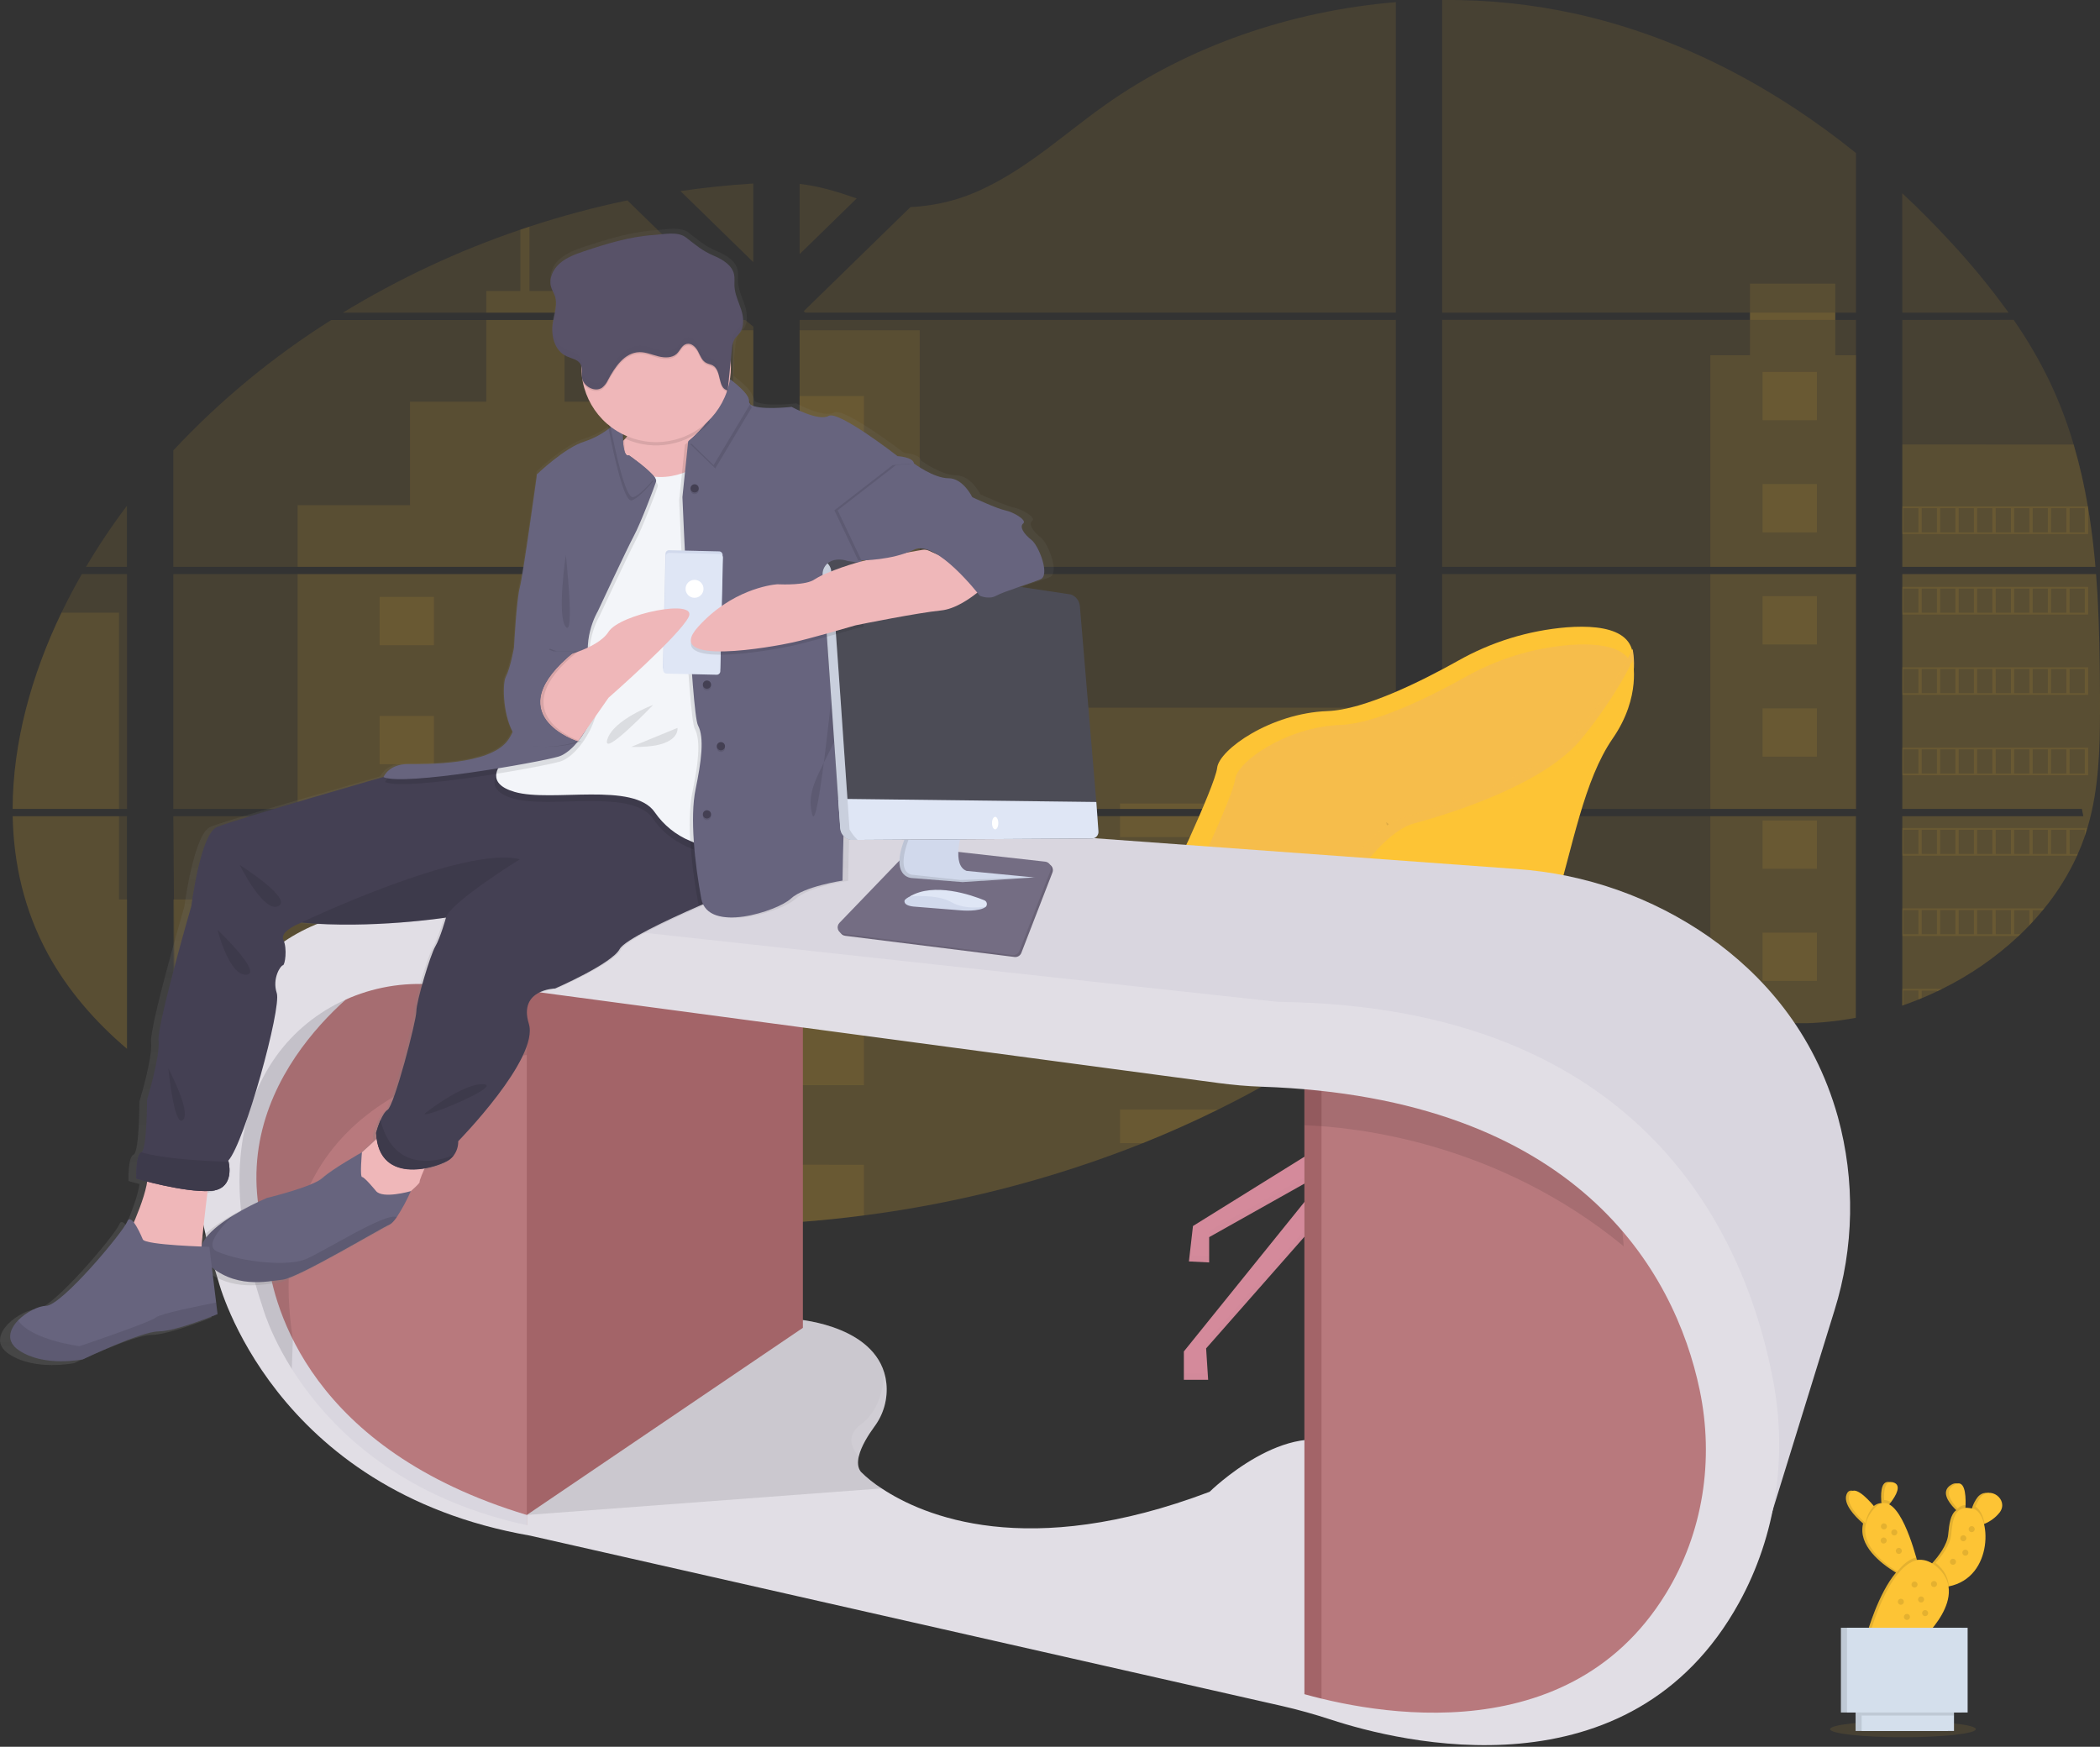 <svg width="345" height="287" viewBox="0 0 345 287" fill="none" xmlns="http://www.w3.org/2000/svg">
<rect x="0" y="0" width="345" height="287" fill="#333333" stroke="none"/>
<g clip-path="url(#clip0)">
<path opacity="0.1" d="M344.352 94.329H312.521V132.916H342.026C342.102 133.314 342.175 133.712 342.261 134.107H312.521V165.219L312.669 165.17C313.51 164.875 314.344 164.561 315.173 164.229L315.706 164.011C316.555 163.662 317.39 163.289 318.209 162.892C318.503 162.757 318.794 162.615 319.081 162.47C323.659 160.216 327.879 157.3 331.604 153.814C331.712 153.721 331.812 153.624 331.909 153.53C332.418 153.039 332.917 152.544 333.401 152.035L333.935 151.467C334.506 150.847 335.056 150.207 335.593 149.559L335.828 149.275C337.986 146.63 339.798 143.722 341.223 140.62C341.268 140.526 341.306 140.429 341.347 140.336C341.78 139.359 342.171 138.369 342.511 137.362C342.656 136.936 342.794 136.51 342.916 136.084C342.957 135.956 342.995 135.831 343.03 135.707C344.796 129.526 345 123.104 345 116.716C345 115.972 345 115.224 345 114.483C345 111.904 344.962 109.29 344.913 106.71C344.913 106.039 344.882 105.37 344.865 104.695C344.823 102.98 344.761 101.268 344.678 99.557C344.657 99.079 344.636 98.605 344.605 98.134C344.605 97.861 344.578 97.587 344.56 97.314C344.491 96.299 344.429 95.316 344.352 94.329Z" fill="#FDC435"/>
<path opacity="0.1" d="M312.521 51.373H329.981C327.118 47.396 324.014 43.599 320.685 40.003C318.088 37.171 315.363 34.408 312.51 31.749L312.521 51.373Z" fill="#FDC435"/>
<path opacity="0.1" d="M312.521 52.564V93.138H344.252C344.252 93.02 344.231 92.899 344.221 92.792C344.193 92.473 344.166 92.155 344.134 91.833C344.103 91.511 344.062 91.085 344.02 90.708C343.979 90.33 343.937 89.894 343.889 89.492C343.84 89.091 343.799 88.679 343.747 88.274C343.695 87.869 343.646 87.463 343.591 87.062C343.535 86.66 343.483 86.252 343.421 85.85C343.373 85.504 343.328 85.185 343.276 84.85C343.203 84.379 343.127 83.904 343.047 83.437C343.038 83.367 343.025 83.298 343.009 83.229C342.436 79.789 341.657 76.386 340.676 73.04C339.638 69.494 338.322 66.036 336.739 62.698C335.032 59.167 333.052 55.775 330.815 52.554L312.521 52.564Z" fill="#FDC435"/>
<path opacity="0.1" d="M236.926 94.329V132.916H304.918V94.329H236.926ZM236.926 134.107V160.237C244.84 157.706 253.891 158.727 262.096 160.804C268.45 162.418 274.64 164.613 280.983 166.192C283.816 166.915 286.692 167.459 289.594 167.819L290.307 167.895C290.653 167.93 290.999 167.964 291.345 167.992L292.384 168.065H292.491H292.955C293.008 168.068 293.062 168.068 293.115 168.065L293.676 168.086H293.693C293.959 168.086 294.23 168.086 294.5 168.106H294.846C295.112 168.106 295.382 168.106 295.653 168.106H296.245H296.722C296.927 168.106 297.127 168.106 297.328 168.086C297.654 168.086 297.979 168.058 298.308 168.034L298.914 167.996L299.662 167.937C300.192 167.895 300.7 167.84 301.237 167.777C301.445 167.753 301.656 167.729 301.864 167.698L302.172 167.66C302.695 167.59 303.211 167.507 303.733 167.421C304.118 167.362 304.502 167.289 304.89 167.22V134.107H236.926ZM287.495 51.359V52.55H236.926V93.138H304.918V52.564H301.507V51.373H304.918V25.15C291.692 14.496 276.233 6.152 259.015 2.299C251.763 0.694 244.352 -0.079 236.926 -0.003V51.373L287.495 51.359ZM132.04 51.131L132.279 51.359H229.319V0.353C212.042 1.79 195.195 7.593 181.613 17.207C175.086 21.823 169.225 27.293 161.902 30.835C158.06 32.742 153.862 33.826 149.576 34.02L132.04 51.131ZM131.372 30.205V41.751L140.748 32.601C137.261 31.396 134.512 30.572 131.358 30.219L131.372 30.205ZM131.06 175.467H131.372V200.776C134.91 200.513 138.435 200.151 141.946 199.689C157.645 197.666 173.027 193.681 187.734 187.827V187.827C189.313 187.195 190.88 186.542 192.436 185.868C193.472 185.418 194.503 184.956 195.528 184.483C197.065 183.777 198.59 183.051 200.105 182.305C206.805 179.012 213.269 175.257 219.448 171.067C219.833 170.807 220.22 170.544 220.601 170.277C221.367 169.746 222.128 169.211 222.883 168.671C223.26 168.397 223.638 168.124 224.011 167.847L224.78 167.258C225.556 166.68 226.328 166.098 227.11 165.527C227.834 165.008 228.564 164.488 229.305 164.004V134.09H151.353C151.408 133.913 151.46 133.743 151.519 133.557C151.456 133.737 151.401 133.903 151.349 134.09H131.358V175.46L131.06 175.467ZM131.372 52.557V93.138H229.319V52.564L131.372 52.557ZM131.372 94.322V132.916H229.319V94.329L131.372 94.322ZM111.789 31.392L123.755 43.07V30.153C119.746 30.402 115.757 30.815 111.789 31.392ZM28.47 94.329V132.916H123.755V94.329H28.47ZM51.501 189.628C65.944 195.126 81.044 198.709 96.417 200.285H96.483C99.389 200.592 102.303 200.829 105.225 200.998H105.332C111.457 201.344 117.606 201.424 123.745 201.195V134.107H28.47L28.816 178.535L51.501 189.628ZM2.077 132.916H20.87V94.329H13.437C12.665 95.686 11.917 97.05 11.207 98.435C10.826 99.172 10.456 99.916 10.096 100.669C5.204 110.823 2.095 121.986 2.077 132.916ZM2.077 134.107C2.23 141.946 3.995 149.639 7.87 156.747C11.09 162.65 15.563 167.826 20.857 172.327V134.107H2.077ZM14.119 93.138H20.857V83.098C18.428 86.315 16.183 89.667 14.133 93.138H14.119ZM56.334 51.373H121.508L121.743 51.144L121.397 50.798L103.071 32.923C97.632 34.058 92.261 35.497 86.982 37.233C86.484 37.396 85.985 37.579 85.49 37.735C75.298 41.192 65.52 45.766 56.334 51.373V51.373ZM28.47 74.006V93.138H112.035H112.053H123.765V53.668L122.429 52.581H54.416C44.881 58.576 36.16 65.777 28.47 74.006V74.006Z" fill="#FDC435"/>
<path opacity="0.1" d="M312.521 73.029V93.138H344.252C344.252 93.02 344.231 92.899 344.221 92.792C344.193 92.473 344.166 92.155 344.134 91.833C344.103 91.511 344.062 91.085 344.02 90.708C343.979 90.33 343.937 89.894 343.889 89.492C343.84 89.091 343.799 88.679 343.747 88.274C343.695 87.869 343.646 87.463 343.591 87.062C343.535 86.66 343.483 86.252 343.421 85.85C343.373 85.504 343.328 85.185 343.276 84.85C343.203 84.379 343.127 83.904 343.047 83.437C343.038 83.367 343.025 83.298 343.009 83.229C342.436 79.789 341.657 76.386 340.676 73.04L312.521 73.029Z" fill="#FDC435"/>
<path opacity="0.1" d="M344.352 94.329H312.521V132.916H342.026C342.102 133.314 342.175 133.712 342.261 134.107H312.521V165.219L312.669 165.17C313.51 164.875 314.344 164.561 315.173 164.229L315.706 164.011C316.555 163.662 317.39 163.289 318.209 162.892C318.503 162.757 318.794 162.615 319.081 162.47C323.659 160.216 327.879 157.3 331.604 153.814C331.712 153.721 331.812 153.624 331.909 153.53C332.418 153.039 332.917 152.544 333.401 152.035L333.935 151.467C334.506 150.847 335.056 150.207 335.593 149.559L335.828 149.275C337.986 146.63 339.798 143.722 341.223 140.62C341.268 140.526 341.306 140.429 341.347 140.336C341.78 139.359 342.171 138.369 342.511 137.362C342.656 136.936 342.794 136.51 342.916 136.084C342.957 135.956 342.995 135.831 343.03 135.707C344.796 129.526 345 123.104 345 116.716C345 115.972 345 115.224 345 114.483C345 111.904 344.962 109.29 344.913 106.71C344.913 106.039 344.882 105.37 344.865 104.695C344.823 102.98 344.761 101.268 344.678 99.557C344.657 99.079 344.636 98.605 344.605 98.134C344.605 97.861 344.578 97.587 344.56 97.314C344.491 96.299 344.429 95.316 344.352 94.329Z" fill="#FDC435"/>
<path opacity="0.1" d="M280.983 58.374V93.138H304.917V58.374H301.507V46.602H287.495V58.374H280.983Z" fill="#FDC435"/>
<path opacity="0.1" d="M304.917 94.329H280.983V132.913H304.917V94.329Z" fill="#FDC435"/>
<path opacity="0.1" d="M304.917 134.107H280.986V166.192C283.818 166.914 286.693 167.458 289.593 167.819L290.307 167.895C290.653 167.933 290.999 167.964 291.345 167.992L292.384 168.065C292.419 168.065 292.457 168.065 292.491 168.065C292.644 168.065 292.8 168.065 292.955 168.086H293.115C293.302 168.086 293.489 168.086 293.679 168.106C293.946 168.106 294.216 168.106 294.486 168.127H294.832C295.102 168.127 295.369 168.127 295.639 168.127H296.231H296.708L297.318 168.106C297.64 168.106 297.969 168.079 298.294 168.054L298.897 168.016L299.648 167.958C300.174 167.913 300.687 167.861 301.22 167.798L301.846 167.719L302.155 167.681C302.677 167.608 303.193 167.532 303.716 167.442C304.104 167.383 304.485 167.31 304.872 167.241L304.917 134.107Z" fill="#FDC435"/>
<path opacity="0.1" d="M151.096 54.267H131.358V93.135H151.096V54.267Z" fill="#FDC435"/>
<path opacity="0.1" d="M131.358 94.329V132.916H229.319V116.273H177.139V126.092H151.093V94.329H131.358Z" fill="#FDC435"/>
<path opacity="0.1" d="M131.046 175.481H131.358V200.794C134.896 200.526 138.421 200.164 141.932 199.706C157.635 197.676 173.023 193.685 187.734 187.827C191.944 186.138 196.068 184.298 200.105 182.309C206.805 179.014 213.269 175.258 219.448 171.067C220.992 170.019 222.512 168.947 224.008 167.85C225.047 167.085 226.085 166.306 227.124 165.548C227.848 165.029 228.578 164.509 229.319 164.021V134.107H151.356C151.411 133.931 151.463 133.761 151.519 133.577C151.46 133.754 151.401 133.924 151.349 134.107H131.358V175.464L131.046 175.481Z" fill="#FDC435"/>
<path opacity="0.1" d="M79.885 51.373H92.743V47.81H86.982V37.233C86.484 37.396 85.985 37.579 85.49 37.735V47.81H79.885V51.373Z" fill="#FDC435"/>
<path opacity="0.1" d="M48.898 93.138H112.035H112.014H112.046H123.755V54.267H120.438V83.004H105.273V65.998H92.743V52.564H79.885V65.998H67.358V83.001H48.898V93.138Z" fill="#FDC435"/>
<path opacity="0.1" d="M48.898 94.329V132.916H123.755V94.329H48.898ZM51.511 189.628C65.954 195.126 81.054 198.709 96.427 200.285H96.493C99.399 200.592 102.313 200.829 105.235 200.998H105.343C111.467 201.344 117.616 201.424 123.755 201.195V134.107H48.898V147.786H28.47L28.578 178.327" fill="#FDC435"/>
<path opacity="0.1" d="M19.552 134.107H2.091C2.244 141.946 4.013 149.639 7.884 156.747C11.104 162.653 15.58 167.826 20.871 172.327V147.786H19.552V134.107Z" fill="#FDC435"/>
<path opacity="0.1" d="M2.077 132.916H19.551V100.669H10.096C5.204 110.823 2.095 121.986 2.077 132.916Z" fill="#FDC435"/>
<path opacity="0.1" d="M141.932 65.073H131.358V77.26H141.932V65.073Z" fill="#FDC435"/>
<path opacity="0.1" d="M141.932 90.334H131.358V93.138H141.932V90.334Z" fill="#FDC435"/>
<path opacity="0.1" d="M141.932 94.329H131.358V102.517H141.932V94.329Z" fill="#FDC435"/>
<path opacity="0.1" d="M141.932 115.591H131.358V127.778H141.932V115.591Z" fill="#FDC435"/>
<path opacity="0.1" d="M141.932 140.852H131.358V153.039H141.932V140.852Z" fill="#FDC435"/>
<path opacity="0.1" d="M131.358 175.464H131.046H131.358V178.292H141.932V166.105H131.358V175.464Z" fill="#FDC435"/>
<path opacity="0.1" d="M131.358 191.366V200.78C134.896 200.512 138.421 200.15 141.932 199.693V191.383L131.358 191.366Z" fill="#FDC435"/>
<path opacity="0.1" d="M229.319 132.019H184.005V132.913H229.319V132.019Z" fill="#FDC435"/>
<path opacity="0.1" d="M229.319 134.107H184.005V137.538H229.319V134.107Z" fill="#FDC435"/>
<path opacity="0.1" d="M229.319 148.784H184.005V154.302H229.319V148.784Z" fill="#FDC435"/>
<path opacity="0.1" d="M184.005 165.548V171.067H219.452C220.991 170.021 222.511 168.948 224.012 167.847C225.05 167.085 226.089 166.306 227.128 165.551L184.005 165.548Z" fill="#FDC435"/>
<path opacity="0.1" d="M184.005 182.309V187.827H187.734C191.942 186.142 196.064 184.303 200.101 182.309H184.005Z" fill="#FDC435"/>
<path opacity="0.1" d="M96.424 106.004H105.343V98.072H96.424V106.004Z" fill="#FDC435"/>
<path opacity="0.1" d="M289.569 69.041H298.488V61.109H289.569V69.041Z" fill="#FDC435"/>
<path opacity="0.1" d="M289.569 87.467H298.488V79.535H289.569V87.467Z" fill="#FDC435"/>
<path opacity="0.1" d="M289.569 105.89H298.488V97.958H289.569V105.89Z" fill="#FDC435"/>
<path opacity="0.1" d="M289.569 124.316H298.488V116.384H289.569V124.316Z" fill="#FDC435"/>
<path opacity="0.1" d="M289.569 142.745H298.488V134.813H289.569V142.745Z" fill="#FDC435"/>
<path opacity="0.1" d="M289.569 161.168H298.488V153.236H289.569V161.168Z" fill="#FDC435"/>
<path opacity="0.1" d="M62.369 106.004H71.288V98.072H62.369V106.004Z" fill="#FDC435"/>
<path opacity="0.1" d="M96.424 125.566H105.343V117.634H96.424V125.566Z" fill="#FDC435"/>
<path opacity="0.1" d="M62.369 125.566H71.288V117.634H62.369V125.566Z" fill="#FDC435"/>
<path opacity="0.1" d="M96.424 145.131H105.343V137.199H96.424V145.131Z" fill="#FDC435"/>
<path opacity="0.1" d="M62.369 145.131H71.288V137.199H62.369V145.131Z" fill="#FDC435"/>
<path opacity="0.1" d="M96.424 164.696H105.343V156.764H96.424V164.696Z" fill="#FDC435"/>
<path opacity="0.1" d="M62.369 164.696H71.288V156.764H62.369V164.696Z" fill="#FDC435"/>
<path opacity="0.1" d="M96.424 184.265H105.343V176.333H96.424V184.265Z" fill="#FDC435"/>
<path opacity="0.1" d="M62.369 184.265H71.288V176.333H62.369V184.265Z" fill="#FDC435"/>
<path opacity="0.1" d="M105.339 201.012V195.898H96.424V200.285L105.339 201.012Z" fill="#FDC435"/>
<path opacity="0.1" d="M312.521 83.215V87.754H343.047V83.215H312.521ZM340.007 83.503H342.497V87.47H339.994L340.007 83.503ZM336.968 83.503H339.471V87.47H336.957L336.968 83.503ZM333.935 83.503H336.438V87.47H333.935V83.503ZM330.895 83.503H333.398V87.47H330.895V83.503ZM327.858 83.503H330.379V87.47H327.876L327.858 83.503ZM324.818 83.503H327.322V87.47H324.818V83.503ZM321.779 83.503H324.282V87.47H321.779V83.503ZM318.742 83.503H321.245V87.47H318.742V83.503ZM315.706 83.503H318.209V87.47H315.706V83.503ZM312.669 83.503H315.173V87.47H312.669V83.503Z" fill="#FDC435"/>
<path opacity="0.1" d="M312.521 96.427V100.966H343.047V96.427H312.521ZM340.007 96.715H342.497V100.679H339.994L340.007 96.715ZM336.968 96.715H339.471V100.679H336.957L336.968 96.715ZM333.935 96.715H336.438V100.679H333.935V96.715ZM330.895 96.715H333.398V100.679H330.895V96.715ZM327.858 96.715H330.379V100.679H327.876L327.858 96.715ZM324.818 96.715H327.322V100.679H324.818V96.715ZM321.779 96.715H324.282V100.679H321.779V96.715ZM318.742 96.715H321.245V100.679H318.742V96.715ZM315.706 96.715H318.209V100.679H315.706V96.715ZM312.669 96.715H315.173V100.679H312.669V96.715Z" fill="#FDC435"/>
<path opacity="0.1" d="M312.521 109.636V114.171H343.047V109.636H312.521ZM340.007 109.92H342.497V113.888H339.994L340.007 109.92ZM336.968 109.92H339.471V113.888H336.957L336.968 109.92ZM333.935 109.92H336.438V113.888H333.935V109.92ZM330.895 109.92H333.398V113.888H330.895V109.92ZM327.858 109.92H330.379V113.888H327.876L327.858 109.92ZM324.818 109.92H327.322V113.888H324.818V109.92ZM321.779 109.92H324.282V113.888H321.779V109.92ZM318.742 109.92H321.245V113.888H318.742V109.92ZM315.706 109.92H318.209V113.888H315.706V109.92ZM312.669 109.92H315.173V113.888H312.669V109.92Z" fill="#FDC435"/>
<path opacity="0.1" d="M312.521 122.844V127.38H343.047V122.844H312.521ZM340.007 123.128H342.497V127.096H339.994L340.007 123.128ZM336.968 123.128H339.471V127.096H336.957L336.968 123.128ZM333.935 123.128H336.438V127.096H333.935V123.128ZM330.895 123.128H333.398V127.096H330.895V123.128ZM327.858 123.128H330.379V127.096H327.876L327.858 123.128ZM324.818 123.128H327.322V127.096H324.818V123.128ZM321.779 123.128H324.282V127.096H321.779V123.128ZM318.742 123.128H321.245V127.096H318.742V123.128ZM315.706 123.128H318.209V127.096H315.706V123.128ZM312.669 123.128H315.173V127.096H312.669V123.128Z" fill="#FDC435"/>
<path opacity="0.1" d="M312.521 136.053V140.599H341.223C341.264 140.505 341.306 140.408 341.344 140.315H340.007V136.34H342.497V137.327C342.642 136.905 342.781 136.482 342.902 136.053H312.521ZM336.968 136.34H339.471V140.305H336.957L336.968 136.34ZM333.935 136.34H336.438V140.305H333.935V136.34ZM330.895 136.34H333.398V140.305H330.895V136.34ZM327.858 136.34H330.379V140.305H327.876L327.858 136.34ZM324.818 136.34H327.322V140.305H324.818V136.34ZM321.779 136.34H324.282V140.305H321.779V136.34ZM318.742 136.34H321.245V140.305H318.742V136.34ZM315.706 136.34H318.209V140.305H315.706V136.34ZM312.669 136.34H315.173V140.305H312.669V136.34Z" fill="#FDC435"/>
<path opacity="0.1" d="M312.521 149.254V153.79H331.601C331.712 153.696 331.809 153.596 331.909 153.506H330.895V149.549H333.398V152.024L333.935 151.453V149.549H335.593C335.673 149.452 335.749 149.355 335.828 149.265L312.521 149.254ZM327.858 149.538H330.379V153.506H327.876L327.858 149.538ZM324.818 149.538H327.322V153.506H324.818V149.538ZM321.779 149.538H324.282V153.506H321.779V149.538ZM318.742 149.538H321.245V153.506H318.742V149.538ZM315.706 149.538H318.209V153.506H315.706V149.538ZM312.669 149.538H315.173V153.506H312.669V149.538Z" fill="#FDC435"/>
<path opacity="0.1" d="M312.521 162.473V165.219C312.571 165.205 312.621 165.188 312.669 165.167V162.743H315.173V164.218L315.706 164V162.757H318.209V162.896C318.503 162.761 318.794 162.619 319.081 162.477L312.521 162.473Z" fill="#FDC435"/>
<path opacity="0.1" d="M112.025 93.145H112.042H112.025ZM131.047 175.481H131.358H131.047ZM151.349 134.107C151.405 133.93 151.457 133.761 151.515 133.574C151.457 133.754 151.401 133.93 151.349 134.107ZM112.025 93.145H112.042H112.025ZM287.496 51.373V52.564H301.507V51.373H287.496ZM131.047 175.481H131.358H131.047ZM151.349 134.107C151.405 133.93 151.457 133.761 151.515 133.574C151.457 133.754 151.401 133.93 151.349 134.107ZM112.025 93.145H112.042H112.025ZM131.047 175.481H131.358H131.047ZM151.349 134.107C151.405 133.93 151.457 133.761 151.515 133.574C151.457 133.754 151.401 133.93 151.349 134.107Z" fill="#FDC435"/>
<path opacity="0.1" d="M312.625 285.435C319.237 285.435 324.597 284.842 324.597 284.109C324.597 283.377 319.237 282.783 312.625 282.783C306.012 282.783 300.652 283.377 300.652 284.109C300.652 284.842 306.012 285.435 312.625 285.435Z" fill="#FDC435"/>
<path d="M231.39 185.317L225.407 184.988L225.002 167.805L224.908 163.713L231.22 162.549L231.261 167.826L231.39 185.317Z" fill="#D48A9B"/>
<path d="M226.733 182.326L195.988 201.441L195.323 207.258L198.647 207.424V203.269L218.756 191.968L194.492 222.048V226.702H198.481L198.148 221.55L226.234 189.642L229.724 189.974L259.309 223.544L259.974 229.198L263.962 229.364L263.298 223.544L239.865 194.295L255.487 205.097L255.819 209.75L258.977 209.917L258.644 204.266L228.893 181.329L226.733 182.326Z" fill="#D48A9B"/>
<path d="M188.108 149.632C191.011 146.019 193.445 142.053 195.351 137.829C197.466 133.148 199.786 127.743 199.963 126.144C200.309 123.152 208.771 117.17 218.077 116.837C224.147 116.619 233.602 111.883 239.453 108.611C244.957 105.482 251.078 103.591 257.388 103.071C264.233 102.556 270.669 103.899 267.428 111.841L223.908 164.544C223.908 164.544 186.792 171.084 184.504 160.569C184.376 160.039 184.198 159.522 183.974 159.025C183.541 158.031 183.427 155.438 188.108 149.632Z" fill="#FDC435"/>
<path opacity="0.2" d="M191.376 150.677C194.299 147.026 196.756 143.025 198.692 138.767C200.665 134.391 202.76 129.485 202.926 128C203.245 125.143 211.353 119.427 220.258 119.109C226.064 118.901 235.111 114.379 240.706 111.253C245.977 108.268 251.835 106.467 257.872 105.976C264.419 105.485 270.579 106.769 267.49 114.355L232.968 164.904C232.968 164.904 190.382 170.945 188.129 160.95C187.995 160.419 187.818 159.901 187.599 159.399C187.204 158.409 187.149 155.982 191.376 150.677Z" fill="#DDA2A6"/>
<path opacity="0.1" d="M231.261 167.826C229.26 167.826 227.152 167.826 225.002 167.805L224.908 163.713L231.22 162.553L231.261 167.826Z" fill="black"/>
<g opacity="0.1">
<path opacity="0.1" d="M255.487 204.1L239.865 193.298L241.655 195.531L255.487 205.097L255.819 209.75L258.977 209.917L258.918 208.916L255.819 208.753L255.487 204.1Z" fill="black"/>
<path opacity="0.1" d="M198.647 202.272V203.269L217.284 192.796L218.756 190.971L198.647 202.272Z" fill="black"/>
<path opacity="0.1" d="M194.492 225.705V226.702H198.481L198.415 225.705H194.492Z" fill="black"/>
<path opacity="0.1" d="M198.647 206.427L195.434 206.267L195.323 207.258L198.647 207.424V206.427Z" fill="black"/>
<path opacity="0.1" d="M259.974 228.201L259.309 222.547L229.724 188.977L226.234 188.645L198.148 220.553L198.207 221.484L226.234 189.642L229.724 189.974L259.309 223.544L259.974 229.198L263.962 229.364L263.848 228.36L259.974 228.201Z" fill="black"/>
</g>
<path opacity="0.1" d="M227.73 135.08C227.73 135.08 235.513 140.772 232.106 140.838C228.699 140.903 227.73 135.08 227.73 135.08Z" fill="black"/>
<path d="M195.074 166.219C195.074 166.219 207.954 165.222 212.773 155.916C212.773 155.916 222.578 136.468 230.559 134.308C238.539 132.147 253.326 127.328 259.475 119.849C265.624 112.371 268.204 106.638 268.204 106.638C268.204 106.638 269.789 112.69 264.793 119.825C259.797 126.961 257.98 137.95 254.49 149.601C251 161.251 249.67 165.873 243.355 166.566C238.595 167.068 213.424 166.815 201.389 166.566C197.453 166.458 195.074 166.219 195.074 166.219Z" fill="#FDC435"/>
<path opacity="0.2" d="M195.074 166.219C195.074 166.219 207.954 165.222 212.773 155.916C212.773 155.916 222.578 136.468 230.559 134.308C238.539 132.147 253.326 127.328 259.475 119.849C265.624 112.371 268.204 106.638 268.204 106.638C268.204 106.638 269.789 112.69 264.793 119.825C259.797 126.961 257.98 137.95 254.49 149.601C251 161.251 249.67 165.873 243.355 166.566C238.595 167.068 213.424 166.815 201.389 166.566C197.453 166.458 195.074 166.219 195.074 166.219Z" fill="#DDA2A6"/>
<path d="M198.315 166.219C198.315 166.219 210.626 165.253 215.231 156.241C215.231 156.241 224.607 137.413 232.231 135.322C239.855 133.231 253.995 128.561 259.874 121.321C265.753 114.081 268.214 108.528 268.214 108.528C268.214 108.528 269.72 114.414 264.956 121.321C260.192 128.228 258.444 138.861 255.106 150.127C251.768 161.393 250.501 165.897 244.463 166.541C239.914 167.026 215.854 166.78 204.349 166.541C200.589 166.469 198.315 166.219 198.315 166.219Z" fill="#FDC435"/>
<path opacity="0.1" d="M188.343 161.372C188.343 161.372 195.074 163.948 198.896 162.536C202.719 161.123 212.191 156.968 212.191 156.968C212.191 156.968 196.237 157.979 188.343 161.372Z" fill="black"/>
<path d="M233.346 282.326C233.346 282.326 213.999 281.288 209.283 278.518C204.567 275.748 197.892 275.748 197.858 275.748L120.822 258.956L88.796 251.339L83.084 250.588L101.953 228.997L102.528 228.748L130.344 216.716C130.344 216.716 142.808 217.409 145.269 225.531C145.438 226.104 145.554 226.69 145.616 227.283C145.874 229.816 145.172 232.354 143.649 234.395C142.666 235.738 141.457 237.646 141.077 239.325C140.862 240.274 140.91 241.15 141.423 241.818C142.461 242.849 143.608 243.765 144.843 244.55C151.626 249.05 168.771 256.467 198.723 245.107C198.723 245.107 211.533 232.47 221.228 237.836C230.922 243.203 233.346 282.326 233.346 282.326Z" fill="#E1DEE5"/>
<path opacity="0.1" d="M141.09 239.325C140.876 240.274 140.924 241.15 141.437 241.818C142.475 242.849 143.622 243.765 144.857 244.55L86.546 248.915L102.528 228.748L130.343 216.716C130.343 216.716 142.808 217.409 145.269 225.531C145.438 226.104 145.554 226.69 145.615 227.283C145.874 229.816 145.172 232.354 143.649 234.395C142.679 235.738 141.471 237.646 141.09 239.325Z" fill="black"/>
<path d="M84.122 159.935L131.902 160.974V218.167L86.546 248.915L75.64 238.875L77.89 205.637L75.64 174.65L84.122 159.935Z" fill="#A36468"/>
<path d="M56.944 150.587L112.727 133.397C113.73 133.091 114.781 132.973 115.826 133.051L249.088 142.777C260.487 143.559 271.457 147.428 280.823 153.97C289.448 160.053 297.989 169.391 301.943 183.531C304.803 193.965 304.605 205 301.372 215.325L289.6 253.41C289.6 253.41 298.429 170.662 210.315 166.507L56.944 150.587Z" fill="#D9D6DF"/>
<path d="M86.546 158.724V250.588C86.546 250.588 71.26 248.438 68.542 245.453C66.313 243.005 53.395 236.105 47.789 228.997C46.56 227.439 45.681 225.881 45.345 224.333C43.469 215.789 35.824 195.597 35.824 195.597L37.901 175.862L46.557 163.052L63.349 155.435H76.332L86.546 158.724Z" fill="#B8797D"/>
<path d="M62.31 159.935C62.31 159.935 37.465 175.516 42.901 200.586C43.344 202.629 43.728 204.682 43.981 206.759C44.975 214.868 50.937 238.169 86.546 248.915V251.339L71.44 247.125L61.185 241.472L53.357 234.45L43.787 222.775L39.345 213.254L37.718 200.714L36.779 186.397L39.068 174.117L44.466 166.126L51.044 161.012L62.31 159.935Z" fill="#D9D6DF"/>
<path opacity="0.1" d="M86.546 158.724V173.338C75.709 174.515 42.157 181.301 48.115 220.078L47.786 228.983C46.557 227.425 45.678 225.867 45.342 224.32C43.465 215.775 35.821 195.583 35.821 195.583L37.898 175.848L46.554 163.038L63.346 155.421H76.329L86.546 158.724Z" fill="black"/>
<path opacity="0.1" d="M143.663 234.395C142.68 235.738 141.471 237.646 141.091 239.325C139.581 237.594 139.256 235.603 141.437 234.028C144.169 232.04 145.079 228.592 145.283 225.531C145.452 226.104 145.568 226.69 145.63 227.283C145.888 229.816 145.186 232.354 143.663 234.395V234.395Z" fill="white"/>
<path d="M283.548 243.722L276.97 266.054L262.082 280.595L243.386 284.404L214.303 279.21V175.862C214.303 175.862 219.323 172.573 219.843 172.573C220.362 172.573 234.384 174.823 234.384 174.823L266.133 197.594L267.449 198.54L281.644 219.659L283.548 243.722Z" fill="#B8797D"/>
<path d="M214.303 171.534V279.21L217.108 279.712V171.534H214.303Z" fill="#A36468"/>
<path opacity="0.1" d="M266.756 204.772C245.983 187.703 222.89 185.193 214.303 184.881V175.879C214.303 175.879 219.323 172.59 219.843 172.59C220.362 172.59 234.384 174.84 234.384 174.84L266.133 197.612L266.756 204.772Z" fill="black"/>
<path d="M209.916 164.61L79.794 150.414L65.17 149.639C60.612 149.375 56.055 150.153 51.843 151.914C47.631 153.675 43.876 156.372 40.861 159.8C33.245 168.56 27.487 184.012 35.897 210.543C35.897 210.543 44.666 244.934 87.138 252.322L210.547 280.287C213.282 280.907 215.982 281.672 218.648 282.541C229.852 286.221 267.812 295.756 285.695 263.343C291.823 252.229 293.658 239.27 291.297 226.795C286.993 203.979 270.745 165.26 209.916 164.61ZM273.667 261.861C256.979 289.046 222.592 280.955 212.254 277.763C209.723 276.981 207.161 276.298 204.567 275.744L90.569 251.356C51.293 244.906 43.181 214.878 43.181 214.878C36.551 195.143 39.449 182.409 44.808 174.349C50.421 165.911 60.191 161.192 70.315 161.705L83.79 162.397L200.177 177.946C202.532 178.261 204.903 178.469 207.278 178.549C259.036 180.304 275.138 208.764 279.231 228.377C281.634 239.841 279.806 251.869 273.667 261.861Z" fill="#E1DEE5"/>
<path d="M1.465 222.467C5.727 225.32 12.198 223.963 12.198 223.963C12.198 223.963 21.958 219.341 24.842 219.341C27.726 219.341 34.74 216.485 34.74 216.485L34.501 214.56L33.788 208.76C38.23 212.223 43.167 211.028 45.598 210.775C48.209 210.505 62.158 202.213 63.501 201.666C63.865 201.521 64.291 201.046 64.724 200.434C65.622 199.059 66.412 197.617 67.085 196.12V196.12C67.957 195.351 68.594 194.735 68.549 194.6C68.504 194.465 68.895 193.454 69.404 192.315C71.385 191.968 73.092 191.234 73.635 190.791C74.082 190.434 74.44 189.978 74.68 189.458C74.92 188.939 75.037 188.372 75.02 187.8C75.02 187.8 88.63 174.072 86.84 168.363C85.05 162.653 91.241 162.515 91.241 162.515C91.241 162.515 100.724 158.436 102.043 155.992C102.857 154.486 109.972 151.179 115.324 148.86L115.982 148.576C118.06 153.129 128.612 149.615 130.69 147.7C132.888 145.661 139.345 144.709 139.345 144.709C139.345 144.709 139.622 118.049 141.682 114.663C142.662 113.053 142.898 107.79 142.874 102.708C142.874 102.528 142.874 102.362 142.874 102.168C145.761 101.603 152.63 100.298 155.819 99.983C157.841 99.782 159.949 98.522 161.566 97.296L161.757 97.535C162.312 97.763 162.913 97.862 163.512 97.823C164.043 97.882 164.579 97.782 165.053 97.535C166.292 96.843 170.828 95.496 172.476 94.817C174.124 94.139 172.202 89.243 170.966 88.291C169.73 87.339 168.889 86.117 169.581 85.573C170.274 85.03 167.933 83.669 166.559 83.395C165.184 83.122 161.061 81.221 161.061 81.221C161.061 81.221 159.548 78.105 157.076 78.105C154.604 78.105 151.301 75.657 151.301 75.657C151.166 74.57 148.552 74.435 148.552 74.435C148.552 74.435 138.656 66.818 137.005 67.774C135.353 68.729 130.821 66.278 130.821 66.278C130.821 66.278 125.258 66.901 123.949 65.876C123.937 65.54 123.815 65.216 123.603 64.955C123.308 64.034 121.871 62.774 120.487 61.725C120.592 61.075 120.646 60.417 120.646 59.759C120.646 59.475 120.646 59.191 120.615 58.91C120.615 58.862 120.615 58.817 120.615 58.768L120.812 56.854C120.826 56.224 120.989 55.607 121.29 55.053C121.522 54.707 121.865 54.413 122.124 54.07C122.185 53.989 122.24 53.905 122.29 53.817L122.332 53.745C122.37 53.678 122.405 53.61 122.436 53.54L122.467 53.471C122.543 53.283 122.603 53.088 122.644 52.889V52.844C122.661 52.754 122.675 52.664 122.685 52.571C122.684 52.558 122.684 52.545 122.685 52.533C122.742 51.742 122.636 50.948 122.373 50.199C121.961 48.915 121.317 47.675 121.248 46.335C121.214 45.671 121.324 44.992 121.179 44.341C120.833 42.856 119.32 41.918 117.848 41.294C115.816 40.443 114.791 39.511 113.16 38.244C111.776 37.171 109.484 37.711 107.739 37.822C103.75 38.078 99.813 39.279 96.06 40.519C94.603 41.004 93.117 41.557 91.982 42.544C91.217 43.194 90.692 44.082 90.49 45.065V45.065C90.45 45.293 90.435 45.526 90.445 45.757C90.445 45.778 90.445 45.799 90.445 45.816C90.445 45.906 90.445 45.993 90.476 46.079C90.474 46.108 90.474 46.137 90.476 46.166C90.493 46.272 90.518 46.376 90.552 46.477C90.711 46.979 91.005 47.433 91.175 47.931C91.213 48.045 91.245 48.16 91.269 48.278C91.269 48.278 91.269 48.302 91.269 48.312C91.293 48.423 91.31 48.531 91.324 48.659C91.476 49.895 91.019 51.186 90.819 52.446C90.791 52.623 90.77 52.792 90.756 52.986C90.696 53.716 90.76 54.45 90.947 55.157C90.945 55.165 90.945 55.173 90.947 55.181C90.967 55.268 90.999 55.355 91.026 55.438C91.036 55.475 91.047 55.512 91.061 55.548C91.085 55.621 91.116 55.694 91.144 55.763L91.203 55.909C91.231 55.971 91.262 56.033 91.293 56.096C91.324 56.158 91.345 56.199 91.372 56.248C91.401 56.305 91.432 56.36 91.466 56.414C91.497 56.469 91.532 56.521 91.566 56.573C91.601 56.625 91.632 56.674 91.67 56.722C91.708 56.771 91.75 56.83 91.791 56.882L91.899 57.013L92.044 57.165L92.158 57.28L92.328 57.425C92.37 57.456 92.404 57.491 92.446 57.519C92.487 57.546 92.588 57.619 92.66 57.664L92.761 57.733C92.872 57.799 92.989 57.858 93.107 57.913C93.896 58.259 94.894 58.401 95.368 59.097C95.481 59.26 95.56 59.444 95.6 59.637C95.6 59.682 95.6 59.731 95.6 59.776V59.897C95.6 60.299 95.628 60.697 95.669 61.088C95.666 61.303 95.679 61.519 95.707 61.732C95.73 61.893 95.775 62.05 95.839 62.2C96.393 64.935 97.857 67.403 99.993 69.2C100.035 69.411 100.083 69.657 100.135 69.934C98.926 70.842 97.575 71.544 96.136 72.011C92.837 72.978 88.173 77.433 88.173 77.433C88.173 77.433 85.854 94.153 85.296 96.192C84.739 98.231 84.327 106.118 84.327 106.118C84.327 106.118 83.776 109.38 82.942 111.01C82.357 112.16 82.464 117.1 84.091 120.102C83.826 120.692 83.486 121.246 83.08 121.75C79.781 125.559 69.882 125.42 66.583 125.42C63.546 125.42 62.608 127.262 62.48 127.553C56.438 129.284 36.877 134.851 34.557 135.862C31.808 137.064 30.295 148.936 30.295 148.936C30.295 148.936 24.551 168.643 24.824 171.226C25.098 173.809 22.899 181.003 22.899 181.003C22.899 181.003 22.899 189.136 21.968 189.687C21.96 189.694 21.951 189.7 21.94 189.704C20.978 190.113 21.113 194.056 21.113 194.056C21.113 194.056 21.823 194.26 22.927 194.541C22.633 196.532 21.542 199.319 20.701 201.299C20.271 200.756 19.853 200.53 19.603 201.161C18.911 202.892 8.607 215.127 5.993 215.127C4.75 215.127 2.694 216.145 1.34 217.52C-0.142 219.033 -0.772 220.975 1.465 222.467ZM48.742 151.64C60.427 152.727 72.936 150.812 72.936 150.812C72.936 150.812 71.973 154.223 71.149 155.583C70.325 156.944 67.985 164.693 67.985 166.316C67.985 167.94 64.273 181.949 63.176 182.627C62.715 182.915 62.303 183.628 61.978 184.358C61.689 185.034 61.446 185.728 61.251 186.436C61.267 186.789 61.298 187.125 61.344 187.443C60.524 188.194 59.655 188.984 58.883 189.683C58.883 189.683 53.966 192.418 52.304 193.914C50.642 195.41 42.956 197.245 42.956 197.245C41.05 198.064 39.2 199.007 37.417 200.067C35.031 201.503 32.646 203.331 32.022 205.135C32.292 202.095 32.732 198.436 33.026 196.109L33.463 196.092C37.316 195.853 36.742 192.176 36.537 191.265C36.51 191.134 36.489 191.061 36.489 191.061C39.238 188.07 45.421 165.787 44.597 163.329C43.773 160.87 45.29 158.706 45.612 158.706C45.934 158.706 46.384 155.989 45.698 154.493C45.013 152.997 48.742 151.64 48.742 151.64ZM143.227 91.667L142.496 91.847V91.691C142.496 91.691 142.763 91.691 143.227 91.667V91.667ZM103.286 71.153C103.175 71.291 103.064 71.423 102.94 71.551L102.798 71.697C102.798 71.444 102.798 71.188 102.798 70.942C102.964 71.007 103.123 71.087 103.286 71.153ZM89.517 97.528L89.565 98.293C89.565 98.293 89.492 98.761 89.354 99.561L89.517 97.528ZM152.686 89.932L150.286 90.344C150.632 90.216 150.961 90.078 151.287 89.922C151.528 89.809 151.787 89.739 152.052 89.714C152.356 89.746 152.655 89.81 152.945 89.904C152.858 89.907 152.771 89.916 152.686 89.932V89.932Z" fill="url(#paint0_linear)"/>
<path d="M71.568 188.08C71.568 188.08 68.798 193.796 68.94 194.201C69.082 194.607 63.002 199.457 63.002 199.457L56.393 194.738L57.086 191.497C57.086 191.497 64.505 184.812 65.049 184.04C65.592 183.268 71.568 188.08 71.568 188.08Z" fill="#EFB7B9"/>
<path d="M33.864 207.42C38.452 211.873 43.846 210.536 46.412 210.256C48.977 209.976 62.663 201.756 63.979 201.216C64.325 201.071 64.758 200.6 65.18 199.99C66.063 198.625 66.838 197.193 67.497 195.708C67.407 195.732 62.92 197.016 61.788 195.708C61.788 195.708 59.897 193.391 59.492 193.391C59.087 193.391 59.461 189.327 59.461 189.327C59.461 189.327 54.635 192.041 53.018 193.526C51.401 195.012 43.843 196.829 43.843 196.829C41.974 197.643 40.16 198.578 38.414 199.63C34.841 201.812 31.24 204.89 33.864 207.42Z" fill="#67647E"/>
<path opacity="0.1" d="M33.864 207.42C38.452 211.873 43.846 210.536 46.411 210.256C48.977 209.975 62.663 201.756 63.979 201.216C64.325 201.071 64.758 200.6 65.18 199.99C63.584 199.038 53.156 205.668 50.237 206.884C47.319 208.099 39.934 207.42 35.741 205.668C33.663 204.792 35.769 202.102 38.407 199.63C34.841 201.811 31.24 204.889 33.864 207.42Z" fill="black"/>
<path d="M34.404 193.391C34.404 193.391 32.483 207.825 32.971 209.716C33.459 211.606 20.912 203.241 20.912 203.241C20.912 203.241 25.302 194.195 24.028 192.117C22.754 190.04 34.404 193.391 34.404 193.391Z" fill="#EFB7B9"/>
<path d="M22.397 193.661C22.397 193.661 30.222 195.953 34.536 195.683C38.317 195.448 37.752 191.799 37.555 190.895C37.527 190.767 37.507 190.694 37.507 190.694C40.204 187.724 46.276 165.6 45.47 163.173C44.663 160.746 46.128 158.602 46.474 158.602C46.82 158.602 47.232 155.902 46.557 154.42C45.882 152.938 49.528 151.588 49.528 151.588C60.995 152.665 73.272 150.764 73.272 150.764C73.272 150.764 72.326 154.15 71.516 155.5C70.706 156.851 68.4 164.537 68.4 166.157C68.4 167.777 64.758 181.671 63.678 182.347C63.228 182.631 62.823 183.337 62.504 184.078C62.219 184.753 61.981 185.447 61.791 186.155C62.196 195.195 72.448 191.695 73.933 190.473C74.144 190.297 74.337 190.099 74.508 189.884C75.029 189.201 75.301 188.361 75.28 187.502C75.28 187.502 88.637 173.878 86.882 168.21C85.126 162.543 91.199 162.411 91.199 162.411C91.199 162.411 100.509 158.364 101.804 155.933C102.604 154.441 109.584 151.162 114.839 148.856C118.132 147.412 120.746 146.356 120.746 146.356L118.558 138.511L116.827 132.324L113.579 131.105L103.192 127.2L84.559 124.586L82.852 124.807L64.748 127.151C64.748 127.151 38.317 134.713 35.616 135.897C32.916 137.081 31.434 148.87 31.434 148.87C31.434 148.87 25.77 168.432 26.047 171.008C26.323 173.584 24.156 180.702 24.156 180.702C24.156 180.702 24.156 188.773 23.239 189.32C23.23 189.322 23.22 189.322 23.211 189.32C22.262 189.763 22.397 193.661 22.397 193.661Z" fill="#444053"/>
<path opacity="0.1" d="M49.514 151.571C60.981 152.647 73.258 150.747 73.258 150.747C74.068 148.195 85.407 141.18 85.407 141.18C76.104 138.888 49.514 151.571 49.514 151.571Z" fill="black"/>
<path d="M61.791 186.107C62.196 195.147 72.448 191.646 73.933 190.424C74.144 190.248 74.337 190.051 74.508 189.836C70.924 191.155 64.571 192.176 62.504 184.043C62.22 184.714 61.982 185.404 61.791 186.107V186.107Z" fill="#444053"/>
<path d="M22.397 193.661C22.397 193.661 30.222 195.953 34.536 195.683C38.317 195.448 37.752 191.799 37.555 190.895C33.594 190.77 26.774 190.4 23.232 189.327C23.223 189.329 23.213 189.329 23.204 189.327C22.262 189.763 22.397 193.661 22.397 193.661Z" fill="#444053"/>
<path opacity="0.1" d="M61.791 186.107C62.196 195.147 72.448 191.646 73.933 190.424C74.144 190.248 74.337 190.051 74.508 189.836C70.924 191.155 64.571 192.176 62.504 184.043C62.22 184.714 61.982 185.404 61.791 186.107V186.107Z" fill="black"/>
<path opacity="0.1" d="M22.397 193.661C22.397 193.661 30.222 195.953 34.536 195.683C38.317 195.448 37.752 191.799 37.555 190.895C33.594 190.77 26.774 190.4 23.232 189.327C23.223 189.329 23.213 189.329 23.204 189.327C22.262 189.763 22.397 193.661 22.397 193.661Z" fill="black"/>
<path d="M3.102 221.858C7.285 224.69 13.627 223.34 13.627 223.34C13.627 223.34 23.204 218.756 26.04 218.756C28.875 218.756 35.741 215.92 35.741 215.92L35.509 214.012L34.394 204.858C34.394 204.858 23.886 204.588 23.464 203.643C23.464 203.643 21.577 198.997 20.902 200.714C20.227 202.431 10.11 214.563 7.544 214.563C6.322 214.563 4.304 215.574 2.978 216.938C1.534 218.451 0.914 220.376 3.102 221.858Z" fill="#67647E"/>
<path opacity="0.1" d="M39.394 142.126C39.394 142.126 48.163 147.665 45.736 148.87C43.309 150.075 39.394 142.126 39.394 142.126Z" fill="black"/>
<path opacity="0.1" d="M35.741 152.782C35.741 152.782 43.296 159.956 40.464 160.147C37.631 160.337 35.741 152.782 35.741 152.782Z" fill="black"/>
<path opacity="0.1" d="M27.657 175.568C27.657 175.568 31.493 182.779 30.049 184.029C28.605 185.279 27.657 175.568 27.657 175.568Z" fill="black"/>
<path opacity="0.1" d="M69.885 182.869C68.535 184.216 82.696 178.417 79.462 178.147C76.228 177.877 69.885 182.869 69.885 182.869Z" fill="black"/>
<path d="M98.214 81.685L98.667 81.619C100.343 81.363 106.426 80.407 111.883 79.223C113.212 78.933 114.5 78.631 115.691 78.32C119.87 77.226 122.675 76.045 120.885 75.076C118.517 73.791 117.27 71.457 116.612 69.449C116.55 69.252 116.491 69.062 116.436 68.871C116.145 67.855 115.963 66.81 115.892 65.755C115.892 65.755 100.658 60.358 103.615 65.755C105.073 68.404 104.093 70.564 102.718 72.077C101.773 73.078 100.661 73.906 99.433 74.525L98.214 81.685Z" fill="#EFB7B9"/>
<path opacity="0.1" d="M114.538 77.503C114.538 77.503 109.085 81.415 103.515 78.178C97.944 74.941 90.659 106.779 90.659 106.779L83.105 125.396C83.105 125.396 78.212 129.443 84.303 131.199C90.393 132.954 103.902 129.443 107.333 134.571C110.765 139.699 117.26 140.505 117.925 140.505C118.589 140.505 121.158 121.21 121.158 121.21L121.826 93.284L114.538 77.503Z" fill="black"/>
<path d="M84.559 130.118C90.649 131.87 104.162 128.363 107.593 133.491C109.039 135.58 111.057 137.207 113.406 138.175C114.923 138.856 116.54 139.284 118.195 139.442C118.281 139.442 118.409 139.096 118.558 138.476C119.507 134.571 121.428 120.147 121.428 120.147L122.093 92.221L115.684 78.32L114.808 76.422C113.95 76.995 113.018 77.451 112.039 77.776C109.93 78.489 106.88 78.891 103.792 77.084C102.157 76.135 100.374 78.205 98.674 81.605C94.575 89.79 90.936 105.685 90.936 105.685L83.375 124.326C83.195 124.48 83.024 124.645 82.862 124.818C81.789 125.94 79.777 128.741 84.559 130.118Z" fill="#F3F5F9"/>
<path opacity="0.1" d="M113.586 131.057C113.288 133.413 113.228 135.793 113.406 138.161C113.625 141.531 114.048 144.884 114.673 148.202C114.712 148.41 114.768 148.615 114.84 148.815C118.132 147.371 120.746 146.315 120.746 146.315L118.558 138.47C119.507 134.564 121.428 120.14 121.428 120.14L122.093 92.214L115.684 78.32C119.863 77.226 122.668 76.045 120.878 75.076C118.281 73.666 117.031 70.994 116.429 68.871C115.331 70.401 114.046 71.788 112.603 72.998L112.52 73.067L112.035 77.776L111.886 79.223L111.575 82.225C111.575 82.225 113.06 117.706 114.137 119.732C115.214 121.757 114.677 125.666 113.735 130.254C113.676 130.513 113.642 130.78 113.586 131.057Z" fill="black"/>
<path d="M114.268 129.713C113.327 134.301 114.133 141.856 115.214 147.655C116.294 153.454 127.761 149.68 129.921 147.655C132.082 145.629 138.418 144.688 138.418 144.688C138.418 144.688 138.688 118.246 140.713 114.874C141.672 113.275 141.904 108.054 141.88 103.009C141.863 98.48 141.637 94.094 141.554 92.622C141.534 92.276 141.523 92.086 141.523 92.086C141.523 92.086 150.29 77.246 150.155 76.159C150.02 75.072 147.458 74.948 147.458 74.948C147.458 74.948 137.763 67.393 136.126 68.335C134.488 69.276 130.053 66.853 130.053 66.853C130.053 66.853 124.413 67.493 123.246 66.403C123.175 66.342 123.119 66.266 123.083 66.18C123.047 66.094 123.032 66.001 123.038 65.907C123.17 64.176 117.291 60.493 117.107 60.368C122.065 64.827 114.05 71.7 113.14 72.455L113.057 72.524L112.111 81.682C112.111 81.682 113.597 117.163 114.673 119.188C115.75 121.214 115.214 125.126 114.268 129.713Z" fill="#67647E"/>
<path d="M114.791 91.847C115.164 91.847 115.466 91.544 115.466 91.172C115.466 90.799 115.164 90.496 114.791 90.496C114.418 90.496 114.116 90.799 114.116 91.172C114.116 91.544 114.418 91.847 114.791 91.847Z" fill="#444053"/>
<path opacity="0.1" d="M113.41 72.998L117.509 76.963L123.516 66.922C123.445 66.862 123.389 66.785 123.353 66.699C123.317 66.613 123.302 66.52 123.308 66.427C123.44 64.696 117.557 61.012 117.377 60.887C122.335 65.371 114.334 72.243 113.41 72.998Z" fill="black"/>
<path opacity="0.1" d="M116.141 113.43C116.514 113.43 116.817 113.128 116.817 112.755C116.817 112.382 116.514 112.08 116.141 112.08C115.769 112.08 115.466 112.382 115.466 112.755C115.466 113.128 115.769 113.43 116.141 113.43Z" fill="black"/>
<path d="M116.141 113.16C116.514 113.16 116.817 112.858 116.817 112.485C116.817 112.112 116.514 111.81 116.141 111.81C115.769 111.81 115.466 112.112 115.466 112.485C115.466 112.858 115.769 113.16 116.141 113.16Z" fill="#444053"/>
<path d="M113.14 72.458L117.239 76.422L123.246 66.382C123.175 66.321 123.119 66.245 123.083 66.159C123.047 66.073 123.032 65.98 123.038 65.887C123.17 64.156 117.291 60.472 117.107 60.347C122.065 64.831 114.05 71.7 113.14 72.458Z" fill="#67647E"/>
<path d="M109.478 110.237L117.688 110.424C118.013 110.432 118.282 110.174 118.29 109.849L118.716 91.193C118.724 90.868 118.466 90.598 118.141 90.591L109.931 90.403C109.606 90.396 109.337 90.653 109.329 90.978L108.903 109.635C108.895 109.96 109.153 110.229 109.478 110.237Z" fill="#D1D9EC"/>
<path d="M109.526 110.675L117.736 110.863C118.061 110.871 118.33 110.613 118.338 110.288L118.765 91.631C118.772 91.306 118.515 91.037 118.19 91.029L109.979 90.842C109.654 90.834 109.385 91.092 109.377 91.417L108.951 110.073C108.943 110.398 109.201 110.668 109.526 110.675Z" fill="#DFE6F5"/>
<path d="M114.102 98.221C114.917 98.221 115.577 97.56 115.577 96.746C115.577 95.931 114.917 95.271 114.102 95.271C113.288 95.271 112.627 95.931 112.627 96.746C112.627 97.56 113.288 98.221 114.102 98.221Z" fill="white"/>
<path opacity="0.1" d="M63.273 128.498C66.645 129.984 88.772 126.075 92.009 125.126C95.247 124.177 99.973 116.896 97.677 111.623C95.382 106.35 98.484 101.236 98.484 101.236C98.484 101.236 103.331 90.85 104.422 88.824C105.512 86.799 107.752 80.909 108.064 79.923C108.077 79.812 108.066 79.7 108.033 79.593C108.001 79.486 107.946 79.388 107.873 79.303C106.994 77.977 103.601 75.616 103.601 75.616C102.649 75.962 102.531 73.23 102.562 71.225C102.583 70.104 102.649 69.21 102.649 69.21C102.649 69.21 102.202 69.664 101.472 70.284C101.205 70.509 100.901 70.758 100.561 71.014C99.296 72.028 97.865 72.814 96.33 73.338C93.093 74.297 88.506 78.718 88.506 78.718L89.856 99.436C89.856 99.436 86.74 118.922 83.513 122.699C80.286 126.476 70.561 126.341 67.323 126.341C64.086 126.341 63.273 128.498 63.273 128.498Z" fill="black"/>
<path d="M63.003 127.691C66.375 129.173 88.502 125.268 91.739 124.316C94.977 123.364 99.703 116.086 97.407 110.813C95.112 105.54 98.214 100.426 98.214 100.426C98.214 100.426 103.061 90.039 104.152 88.014C105.242 85.989 107.482 80.099 107.794 79.112C107.806 79.002 107.796 78.889 107.763 78.783C107.73 78.676 107.676 78.578 107.603 78.493C106.717 77.17 103.341 74.816 103.341 74.816C102.389 75.162 102.272 72.434 102.303 70.429C102.324 69.304 102.389 68.411 102.389 68.411C102.389 68.411 101.943 68.864 101.212 69.487C100.946 69.709 100.641 69.958 100.302 70.215C99.03 71.23 97.591 72.016 96.05 72.538C92.813 73.497 88.225 77.918 88.225 77.918L89.576 98.636C89.576 98.636 86.46 118.122 83.233 121.899C80.006 125.676 70.284 125.541 67.043 125.541C63.803 125.541 63.003 127.691 63.003 127.691Z" fill="#67647E"/>
<path opacity="0.1" d="M99.699 68.93C99.699 68.93 99.827 69.64 100.045 70.734C100.773 74.439 102.504 82.526 103.754 82.215C104.65 81.99 106.177 80.404 107.34 79.033C106.464 77.697 103.078 75.335 103.078 75.335C102.126 75.681 102.009 72.953 102.04 70.948L100.949 70.007L99.699 68.93Z" fill="black"/>
<path d="M99.969 68.4C99.969 68.4 100.097 69.11 100.315 70.204C101.043 73.909 102.774 81.997 104.024 81.685C104.92 81.46 106.447 79.874 107.61 78.503C106.717 77.17 103.341 74.816 103.341 74.816C102.389 75.162 102.272 72.434 102.303 70.429L101.212 69.487L99.969 68.4Z" fill="#67647E"/>
<path d="M91.334 108.126C91.334 108.126 98.082 106.779 99.969 103.812C101.856 100.845 114.708 98.273 113.126 101.389C111.544 104.505 99.969 114.646 99.969 114.646L94.945 121.837L88.236 120.133L85.407 114.632L91.334 108.126Z" fill="#EFB7B9"/>
<path opacity="0.1" d="M107.295 115.826C107.295 115.826 100.762 118.25 99.779 121.491C98.796 124.731 107.295 115.826 107.295 115.826Z" fill="black"/>
<path opacity="0.1" d="M111.301 119.597C111.301 119.597 111.897 122.965 103.708 122.713L111.301 119.597Z" fill="black"/>
<path opacity="0.1" d="M146.647 76.422L149.618 76.152C149.618 76.152 152.855 78.576 155.282 78.576C157.709 78.576 159.194 81.692 159.194 81.692C159.194 81.692 163.242 83.582 164.592 83.852C165.942 84.123 168.234 85.469 167.559 86.009C166.884 86.549 167.694 87.765 168.91 88.707C170.125 89.648 172.026 94.509 170.391 95.184C168.757 95.859 164.322 97.206 163.121 97.882C161.919 98.557 160.424 97.882 160.424 97.882C160.424 97.882 153.277 88.572 149.632 90.327C145.986 92.082 140.993 92.072 140.993 92.072L137.081 83.846L146.647 76.422Z" fill="black"/>
<path d="M84.559 120.815C85.196 121.764 86.02 122.429 87.076 122.564C89.716 122.873 92.392 122.625 94.931 121.837C94.931 121.837 81.342 117.519 94.426 107.022H90.929L89.752 106.579L90.285 103.785L91.054 78.583L88.222 77.908C88.222 77.908 85.94 94.502 85.397 96.524C84.853 98.546 84.444 106.374 84.444 106.374C84.444 106.374 83.904 109.612 83.094 111.222C82.481 112.447 82.651 117.935 84.559 120.815Z" fill="#67647E"/>
<path opacity="0.1" d="M85.109 120.815C85.743 121.764 86.57 122.429 87.626 122.564C90.267 122.873 92.943 122.625 95.482 121.837C95.482 121.837 81.893 117.519 94.977 107.015H91.483L90.316 106.572C88.367 109.982 85.355 116.038 85.109 120.815Z" fill="black"/>
<path d="M84.559 120.815C85.196 121.764 86.02 122.429 87.076 122.564C89.716 122.873 92.392 122.625 94.931 121.837C94.931 121.837 81.342 117.519 94.426 107.022H90.929L89.752 106.579C87.841 109.982 84.815 116.037 84.559 120.815Z" fill="#67647E"/>
<path opacity="0.1" d="M102.715 72.088C105.02 73.134 107.593 73.442 110.08 72.969C112.567 72.497 114.847 71.268 116.609 69.449C116.547 69.252 116.488 69.062 116.432 68.871C116.142 67.855 115.96 66.81 115.889 65.755C115.889 65.755 100.655 60.358 103.612 65.755C105.069 68.414 104.089 70.575 102.715 72.088Z" fill="black"/>
<path d="M95.517 60.368V60.489C95.517 60.887 95.544 61.282 95.586 61.67C95.627 62.057 95.683 62.411 95.752 62.774C96.281 65.419 97.667 67.817 99.695 69.596C101.723 71.375 104.281 72.437 106.972 72.617C109.664 72.798 112.34 72.087 114.588 70.594C116.835 69.102 118.528 66.911 119.406 64.36C119.489 64.121 119.562 63.882 119.628 63.64C119.924 62.574 120.073 61.474 120.071 60.368C120.071 60.087 120.071 59.804 120.04 59.527C119.814 56.357 118.367 53.398 116.005 51.273C113.643 49.148 110.549 48.021 107.373 48.13C104.197 48.239 101.187 49.575 98.976 51.857C96.765 54.14 95.525 57.19 95.517 60.368V60.368Z" fill="#EFB7B9"/>
<path opacity="0.1" d="M95.517 60.489C95.584 60.879 95.607 61.275 95.586 61.67C95.582 61.884 95.593 62.098 95.621 62.31C95.644 62.47 95.688 62.626 95.752 62.774C96.247 63.938 97.868 64.692 98.937 63.941C99.349 63.603 99.677 63.174 99.893 62.688C101.029 60.579 102.604 58.156 105.086 58.114C106.146 58.093 107.139 58.54 108.164 58.806C109.189 59.073 110.401 59.097 111.163 58.401C111.751 57.865 112.028 56.951 112.814 56.764C113.6 56.577 114.327 57.297 114.687 58.003C115.047 58.709 115.335 59.54 116.072 59.907C116.397 60.067 116.764 60.115 117.111 60.288C118.579 61.092 117.904 63.906 119.427 64.363C119.475 64.378 119.523 64.39 119.572 64.398C119.597 64.149 119.624 63.892 119.649 63.643C119.787 62.272 119.924 60.901 120.061 59.53C119.834 56.36 118.388 53.402 116.026 51.277C113.664 49.151 110.569 48.025 107.394 48.134C104.218 48.243 101.208 49.579 98.997 51.861C96.786 54.143 95.546 57.194 95.537 60.371L95.517 60.489Z" fill="black"/>
<path d="M117.325 42.042C118.769 42.655 120.272 43.597 120.594 45.068C120.736 45.716 120.628 46.387 120.663 47.045C120.732 48.375 121.355 49.607 121.767 50.881C122.179 52.155 122.318 53.651 121.508 54.724C121.255 55.071 120.919 55.344 120.691 55.697C120.393 56.254 120.231 56.873 120.22 57.505L119.552 64.145C117.841 63.823 118.603 60.856 117.087 60.032C116.771 59.859 116.394 59.81 116.065 59.648C115.335 59.301 115.051 58.453 114.68 57.747C114.31 57.041 113.607 56.317 112.807 56.508C112.007 56.698 111.744 57.612 111.159 58.145C110.394 58.838 109.179 58.81 108.157 58.55C107.136 58.291 106.139 57.858 105.083 57.858C102.597 57.899 101.018 60.323 99.889 62.431C99.672 62.919 99.344 63.35 98.93 63.688C97.726 64.533 95.814 63.467 95.617 62.054C95.499 61.261 95.749 60.378 95.292 59.707C94.835 59.035 93.844 58.893 93.072 58.533C91.099 57.626 90.49 55.164 90.815 53.101C91.054 51.612 91.646 50.081 91.161 48.648C90.992 48.153 90.704 47.703 90.548 47.208C90.115 45.823 90.822 44.286 91.933 43.299C93.045 42.312 94.502 41.769 95.936 41.291C99.616 40.055 103.48 38.867 107.396 38.611C109.109 38.5 111.356 37.964 112.717 39.033C114.334 40.273 115.331 41.197 117.325 42.042Z" fill="#585268"/>
<path opacity="0.1" d="M114.116 81.186C114.489 81.186 114.791 80.884 114.791 80.511C114.791 80.138 114.489 79.836 114.116 79.836C113.743 79.836 113.441 80.138 113.441 80.511C113.441 80.884 113.743 81.186 114.116 81.186Z" fill="black"/>
<path d="M114.116 80.916C114.489 80.916 114.791 80.614 114.791 80.241C114.791 79.868 114.489 79.566 114.116 79.566C113.743 79.566 113.441 79.868 113.441 80.241C113.441 80.614 113.743 80.916 114.116 80.916Z" fill="#444053"/>
<path opacity="0.1" d="M118.433 123.551C118.806 123.551 119.109 123.248 119.109 122.875C119.109 122.503 118.806 122.2 118.433 122.2C118.061 122.2 117.758 122.503 117.758 122.875C117.758 123.248 118.061 123.551 118.433 123.551Z" fill="black"/>
<path d="M118.433 123.281C118.806 123.281 119.109 122.978 119.109 122.605C119.109 122.233 118.806 121.93 118.433 121.93C118.061 121.93 117.758 122.233 117.758 122.605C117.758 122.978 118.061 123.281 118.433 123.281Z" fill="#444053"/>
<path opacity="0.1" d="M116.141 134.748C116.514 134.748 116.817 134.445 116.817 134.072C116.817 133.7 116.514 133.397 116.141 133.397C115.769 133.397 115.466 133.7 115.466 134.072C115.466 134.445 115.769 134.748 116.141 134.748Z" fill="black"/>
<path d="M116.141 134.477C116.514 134.477 116.817 134.175 116.817 133.802C116.817 133.429 116.514 133.127 116.141 133.127C115.769 133.127 115.466 133.429 115.466 133.802C115.466 134.175 115.769 134.477 116.141 134.477Z" fill="#444053"/>
<path opacity="0.1" d="M92.955 91.172C92.955 91.172 91.469 101.247 92.955 103.002C94.44 104.757 92.955 91.172 92.955 91.172Z" fill="black"/>
<path opacity="0.1" d="M137.071 109.882C137.071 109.882 139.903 115.986 137.071 121.837C134.239 127.688 132.483 130.067 133.428 133.802C134.374 137.538 137.071 109.882 137.071 109.882Z" fill="black"/>
<path opacity="0.1" d="M3.102 221.858C7.285 224.69 13.627 223.34 13.627 223.34C13.627 223.34 23.204 218.756 26.04 218.756C28.875 218.756 35.741 215.92 35.741 215.92L35.509 214.012C32.715 214.549 26.358 215.834 25.624 216.46C24.679 217.27 13.077 221.183 13.077 221.183C13.077 221.183 5.176 220.196 2.978 216.948C1.534 218.451 0.914 220.376 3.102 221.858Z" fill="black"/>
<g opacity="0.1">
<path opacity="0.1" d="M120.663 45.965C120.663 45.82 120.663 45.674 120.663 45.525C120.663 45.695 120.663 45.871 120.663 46.031C120.67 46.01 120.663 45.989 120.663 45.965Z" fill="black"/>
<path opacity="0.1" d="M93.076 57.442C93.848 57.789 94.807 57.927 95.295 58.613C95.783 59.298 95.503 60.167 95.621 60.96C95.825 62.373 97.729 63.442 98.934 62.594C99.347 62.256 99.676 61.825 99.893 61.337C101.025 59.229 102.604 56.805 105.086 56.764C106.146 56.746 107.14 57.193 108.164 57.456C109.189 57.719 110.401 57.747 111.166 57.051C111.751 56.518 112.028 55.6 112.814 55.413C113.6 55.227 114.324 55.947 114.687 56.653C115.051 57.359 115.335 58.19 116.072 58.557C116.398 58.716 116.765 58.765 117.094 58.938C118.61 59.766 117.848 62.746 119.559 63.051C119.79 60.835 120.012 58.622 120.227 56.411C120.241 55.786 120.402 55.174 120.698 54.624C120.926 54.278 121.262 53.987 121.515 53.648C121.821 53.229 122.012 52.737 122.069 52.221C122.212 53.097 122.014 53.994 121.515 54.728C121.262 55.074 120.926 55.348 120.698 55.701C120.398 56.256 120.234 56.874 120.22 57.505C119.989 59.718 119.766 61.932 119.552 64.145C117.841 63.823 118.603 60.856 117.087 60.032C116.772 59.859 116.394 59.81 116.065 59.648C115.335 59.302 115.051 58.453 114.68 57.747C114.31 57.041 113.607 56.317 112.807 56.508C112.008 56.698 111.744 57.612 111.159 58.145C110.394 58.838 109.179 58.81 108.157 58.55C107.136 58.291 106.139 57.858 105.08 57.858C102.597 57.899 101.018 60.323 99.886 62.431C99.669 62.919 99.341 63.35 98.927 63.688C97.722 64.533 95.811 63.467 95.614 62.054C95.496 61.261 95.745 60.378 95.288 59.707C94.831 59.035 93.841 58.893 93.069 58.533C91.265 57.702 90.6 55.573 90.753 53.637C90.891 55.22 91.604 56.764 93.076 57.442Z" fill="black"/>
<path opacity="0.1" d="M90.552 46.114C90.708 46.609 90.995 47.062 91.165 47.554C91.343 48.128 91.395 48.734 91.317 49.33C91.29 49.095 91.239 48.863 91.165 48.638C90.995 48.143 90.708 47.693 90.552 47.197C90.415 46.741 90.388 46.258 90.472 45.788C90.492 45.898 90.519 46.007 90.552 46.114Z" fill="black"/>
</g>
<path d="M166.663 157.235L138.854 153.755C138.658 153.731 138.472 153.653 138.318 153.529C138.165 153.405 138.048 153.241 137.982 153.055C137.917 152.868 137.904 152.667 137.946 152.474C137.988 152.281 138.083 152.104 138.22 151.962L149.885 139.844C149.998 139.726 150.137 139.636 150.29 139.581C150.444 139.526 150.609 139.507 150.771 139.526L172.033 141.908C172.194 141.926 172.35 141.981 172.487 142.068C172.624 142.156 172.739 142.274 172.823 142.413C172.907 142.552 172.959 142.709 172.973 142.871C172.987 143.033 172.964 143.196 172.905 143.348L167.788 156.57C167.701 156.79 167.543 156.975 167.339 157.095C167.135 157.216 166.897 157.265 166.663 157.235Z" fill="#746D83"/>
<path opacity="0.1" d="M166.663 157.235L138.854 153.755C138.658 153.731 138.472 153.653 138.318 153.529C138.165 153.405 138.048 153.241 137.982 153.055C137.917 152.868 137.904 152.667 137.946 152.474C137.988 152.281 138.083 152.104 138.22 151.962L149.885 139.844C149.998 139.726 150.137 139.636 150.29 139.581C150.444 139.526 150.609 139.507 150.771 139.526L172.033 141.908C172.194 141.926 172.35 141.981 172.487 142.068C172.624 142.156 172.739 142.274 172.823 142.413C172.907 142.552 172.959 142.709 172.973 142.871C172.987 143.033 172.964 143.196 172.905 143.348L167.788 156.57C167.701 156.79 167.543 156.975 167.339 157.095C167.135 157.216 166.897 157.265 166.663 157.235Z" fill="black"/>
<path d="M166.348 156.923L138.542 153.43C138.346 153.405 138.161 153.326 138.007 153.202C137.853 153.077 137.737 152.913 137.672 152.727C137.606 152.54 137.593 152.339 137.635 152.146C137.677 151.953 137.772 151.775 137.909 151.633L149.573 139.515C149.686 139.397 149.825 139.307 149.979 139.252C150.132 139.196 150.297 139.176 150.459 139.193L171.717 141.575C171.88 141.593 172.035 141.648 172.173 141.736C172.31 141.824 172.426 141.942 172.51 142.082C172.595 142.221 172.646 142.378 172.661 142.541C172.675 142.703 172.652 142.867 172.593 143.019L167.473 156.241C167.388 156.464 167.231 156.652 167.027 156.776C166.824 156.899 166.584 156.951 166.348 156.923V156.923Z" fill="#746D83"/>
<path d="M149.777 144.262L158.128 144.933L170.038 144.158H169.834L158.8 143.092C156.272 142.164 158.024 136.7 158.024 136.7L149.573 137.13L148.898 137.164C145.91 144.158 149.777 144.262 149.777 144.262Z" fill="#D1D9EC"/>
<path opacity="0.1" d="M149.777 144.262L158.128 144.934L170.038 144.158H169.834L157.792 144.587L149.725 143.711C147.433 143.109 148.745 139.134 149.573 137.133L148.898 137.168C145.91 144.158 149.777 144.262 149.777 144.262Z" fill="black"/>
<path d="M135.149 94.603L137.704 131.251L138.051 136.06C138.085 136.591 138.322 137.088 138.712 137.449C139.103 137.811 139.617 138.009 140.149 138.002H140.924L179.39 137.77C179.54 137.768 179.688 137.736 179.825 137.674C179.961 137.612 180.084 137.522 180.184 137.411C180.284 137.299 180.36 137.168 180.407 137.025C180.454 136.883 180.471 136.732 180.456 136.583L180.11 131.77L177.403 99.543C177.36 99.123 177.199 98.724 176.937 98.392C176.675 98.061 176.323 97.812 175.924 97.674L139.262 92.176C138.016 91.743 136.745 91.895 135.952 92.556C135.66 92.805 135.434 93.122 135.294 93.479C135.154 93.836 135.104 94.222 135.149 94.603V94.603Z" fill="#4C4C56"/>
<path d="M137.704 131.251L138.051 136.06C138.085 136.591 138.322 137.088 138.712 137.449C139.103 137.811 139.617 138.009 140.149 138.002H140.924L179.39 137.77C179.54 137.768 179.688 137.736 179.825 137.674C179.961 137.612 180.084 137.522 180.184 137.411C180.284 137.299 180.36 137.168 180.407 137.025C180.454 136.883 180.471 136.732 180.456 136.583L180.11 131.77L137.704 131.251Z" fill="#DFE6F5"/>
<path d="M163.491 136.271C163.776 136.271 164.007 135.809 164.007 135.239C164.007 134.669 163.776 134.207 163.491 134.207C163.206 134.207 162.975 134.669 162.975 135.239C162.975 135.809 163.206 136.271 163.491 136.271Z" fill="white"/>
<path d="M161.996 148.953C161.996 148.953 151.477 144.982 148.642 147.87C148.642 147.87 148.178 148.749 150.085 148.953L157.792 149.573C157.792 149.573 160.964 149.881 161.996 148.953Z" fill="#D1D9EC"/>
<path d="M161.715 147.921C159.638 147.077 153.43 144.892 149.448 147.309C149.448 147.309 153.852 146.82 156.272 148.219C158.692 149.618 161.995 148.953 161.995 148.953L162.044 148.867C162.09 148.784 162.118 148.693 162.127 148.599C162.135 148.504 162.123 148.409 162.092 148.32C162.061 148.231 162.012 148.149 161.946 148.08C161.881 148.011 161.803 147.957 161.715 147.921V147.921Z" fill="#DFE6F5"/>
<path d="M135.149 94.603L138.037 136.067C138.071 136.598 138.308 137.095 138.698 137.456C139.089 137.818 139.603 138.015 140.135 138.009H140.91C140.379 137.502 139.926 136.918 139.567 136.278C139.567 136.278 136.731 94.613 136.524 93.581C136.433 93.195 136.235 92.842 135.952 92.563C135.661 92.811 135.436 93.127 135.296 93.483C135.156 93.838 135.105 94.223 135.149 94.603V94.603Z" fill="#DFE6F5"/>
<path opacity="0.1" d="M135.149 94.603L138.037 136.067C138.071 136.598 138.308 137.095 138.698 137.456C139.089 137.818 139.603 138.015 140.135 138.009H140.91C140.379 137.502 139.926 136.918 139.567 136.278C139.567 136.278 136.731 94.613 136.524 93.581C136.433 93.195 136.235 92.842 135.952 92.563C135.661 92.811 135.436 93.127 135.296 93.483C135.156 93.838 135.105 94.223 135.149 94.603V94.603Z" fill="black"/>
<path opacity="0.1" d="M130.188 106.097C133.304 105.405 140.575 103.272 140.575 103.272L141.876 103.009C141.859 98.481 141.634 94.094 141.551 92.622H141.52C141.52 92.622 135.312 94.648 133.83 95.738C132.348 96.829 127.757 96.545 127.757 96.545C127.757 96.545 120.611 96.929 114.68 103.553C108.749 110.176 127.086 106.779 130.188 106.097Z" fill="black"/>
<path d="M160.514 94.059C160.791 94.186 161.032 94.381 161.213 94.626C161.395 94.871 161.511 95.158 161.552 95.46C161.592 95.763 161.555 96.07 161.444 96.354C161.334 96.638 161.153 96.89 160.919 97.085C159.274 98.446 156.875 100.073 154.583 100.302C150.774 100.686 141.565 102.531 140.651 102.725C140.601 102.733 140.553 102.745 140.505 102.76C139.747 102.981 133.113 104.924 130.188 105.564C127.072 106.257 108.722 109.618 114.673 103.009C120.137 96.922 126.629 96.085 127.629 96.005C127.709 95.998 127.789 95.998 127.868 96.005C128.56 96.036 132.48 96.171 133.833 95.191C134.539 94.749 135.285 94.377 136.063 94.08C138.997 92.866 142.057 91.983 145.186 91.449L151.533 90.341C151.894 90.278 152.266 90.327 152.599 90.479L160.514 94.059Z" fill="#EFB7B9"/>
<path d="M147.187 76.422L150.155 76.152C150.155 76.152 153.395 78.576 155.822 78.576C158.249 78.576 159.735 81.692 159.735 81.692C159.735 81.692 163.782 83.582 165.132 83.852C166.483 84.123 168.775 85.469 168.099 86.009C167.424 86.549 168.234 87.765 169.45 88.707C170.665 89.648 172.566 94.509 170.932 95.184C169.297 95.859 164.862 97.206 163.661 97.882C162.459 98.557 160.964 97.882 160.964 97.882C160.964 97.882 153.804 88.564 150.158 90.32C146.512 92.075 141.523 92.072 141.523 92.072L137.611 83.846L147.187 76.422Z" fill="#67647E"/>
<path d="M324.839 246.073C324.507 246.528 324.242 247.028 324.053 247.558C324.001 247.686 323.956 247.835 323.908 247.977C323.82 247.937 323.728 247.904 323.634 247.88C323.231 247.778 322.813 247.743 322.398 247.776C322.398 247.614 322.398 247.447 322.423 247.267C322.471 245.443 322.256 242.901 320.518 243.978C318.846 245.017 320.037 246.748 321.114 247.856L321.391 248.129C320.411 248.822 320.224 250.46 320.058 252.16C319.892 253.86 318.451 255.719 317.496 256.775C317.399 256.886 317.309 256.979 317.226 257.069C316.84 256.762 316.394 256.54 315.917 256.416C315.44 256.293 314.942 256.271 314.456 256.352L314.328 255.885C313.552 253.084 311.942 248.233 309.889 247.17C309.976 247.063 310.066 246.952 310.159 246.824C311.032 245.685 312.012 243.989 310.561 243.556C309.11 243.123 308.982 245.027 309.062 246.45C309.062 246.63 309.076 246.8 309.103 246.959C308.813 246.972 308.528 247.045 308.267 247.172C308.005 247.3 307.773 247.479 307.583 247.7L307.362 247.434C306.185 246.049 304.024 243.843 303.373 245.509C302.764 247.06 304.665 249.075 306.001 250.241L306.084 250.314C305.184 253.953 309.103 256.92 311.212 258.218L311.482 258.385C308.574 261.812 306.78 268.238 306.78 268.238L314.923 269.692C314.923 269.692 320.321 265.032 319.632 260.656H319.687C325.082 259.576 326.311 253.821 325.469 250.408L325.566 250.366C326.548 249.963 327.408 249.312 328.063 248.476C329.555 246.381 326.387 244.013 324.839 246.073Z" fill="#FDC435"/>
<path opacity="0.1" d="M324.839 246.073C324.507 246.528 324.242 247.028 324.053 247.558C324.001 247.686 323.956 247.835 323.908 247.977C323.82 247.937 323.728 247.904 323.634 247.88C323.231 247.778 322.813 247.743 322.398 247.776C322.398 247.614 322.398 247.447 322.423 247.267C322.471 245.443 322.256 242.901 320.518 243.978C318.846 245.017 320.037 246.748 321.114 247.856L321.391 248.129C320.411 248.822 320.224 250.46 320.058 252.16C319.892 253.86 318.451 255.719 317.496 256.775C317.399 256.886 317.309 256.979 317.226 257.069C316.84 256.762 316.394 256.54 315.917 256.416C315.44 256.293 314.942 256.271 314.456 256.352L314.328 255.885C313.552 253.084 311.942 248.233 309.889 247.17C309.976 247.063 310.066 246.952 310.159 246.824C311.032 245.685 312.012 243.989 310.561 243.556C309.11 243.123 308.982 245.027 309.062 246.45C309.062 246.63 309.076 246.8 309.103 246.959C308.813 246.972 308.528 247.045 308.267 247.172C308.005 247.3 307.773 247.479 307.583 247.7L307.362 247.434C306.185 246.049 304.024 243.843 303.373 245.509C302.764 247.06 304.665 249.075 306.001 250.241L306.084 250.314C305.184 253.953 309.103 256.92 311.212 258.218L311.482 258.385C308.574 261.812 306.78 268.238 306.78 268.238L314.923 269.692C314.923 269.692 320.321 265.032 319.632 260.656H319.687C325.082 259.576 326.311 253.821 325.469 250.408L325.566 250.366C326.548 249.963 327.408 249.312 328.063 248.476C329.555 246.381 326.387 244.013 324.839 246.073Z" fill="black"/>
<path d="M308.625 248.42L307.673 251.208C307.673 251.208 307.147 250.834 306.479 250.245C305.142 249.078 303.242 247.063 303.851 245.512C304.502 243.847 306.662 246.045 307.84 247.437C308.314 247.991 308.625 248.42 308.625 248.42Z" fill="#FDC435"/>
<path d="M310.644 246.828C310.353 247.212 310.041 247.579 309.709 247.929C309.626 247.443 309.569 246.953 309.54 246.461C309.46 245.038 309.609 243.14 311.039 243.566C312.469 243.992 311.51 245.689 310.644 246.828Z" fill="#FDC435"/>
<path d="M322.918 247.267C322.887 248.185 322.797 248.919 322.797 248.919C322.378 248.591 321.981 248.236 321.609 247.856C320.532 246.741 319.341 245.013 321.014 243.978C322.762 242.902 322.966 245.443 322.918 247.267Z" fill="#FDC435"/>
<path d="M328.54 248.469C327.886 249.305 327.026 249.956 326.044 250.359C325.772 250.479 325.492 250.581 325.206 250.664L324.084 249.089C324.202 248.568 324.357 248.057 324.548 247.558C324.737 247.028 325.002 246.528 325.334 246.073C326.885 244.013 330.053 246.381 328.54 248.469Z" fill="#FDC435"/>
<path opacity="0.1" d="M307.84 247.437C308.314 247.991 308.626 248.42 308.626 248.42L307.673 251.208C307.673 251.208 307.147 250.834 306.479 250.245C306.626 249.353 306.994 248.511 307.549 247.797C307.646 247.666 307.746 247.548 307.84 247.437Z" fill="black"/>
<path opacity="0.1" d="M310.644 246.828C310.353 247.211 310.041 247.579 309.709 247.929C309.626 247.443 309.569 246.953 309.54 246.461C309.937 246.466 310.323 246.594 310.644 246.828V246.828Z" fill="black"/>
<path d="M315.318 257.893L312.95 258.932C312.518 258.715 312.097 258.477 311.69 258.218C309.2 256.688 304.194 252.835 307.535 248.292C310.876 243.75 313.687 251.896 314.806 255.881C315.145 257.076 315.318 257.893 315.318 257.893Z" fill="#FDC435"/>
<path opacity="0.1" d="M321.609 247.856C321.955 247.502 322.423 247.291 322.918 247.267C322.886 248.185 322.796 248.919 322.796 248.919C322.377 248.591 321.981 248.236 321.609 247.856Z" fill="black"/>
<path opacity="0.1" d="M326.044 250.352C325.772 250.472 325.492 250.574 325.206 250.657L324.084 249.082C324.202 248.561 324.357 248.05 324.548 247.551C325.272 247.981 325.805 249.033 326.044 250.352Z" fill="black"/>
<path d="M320.165 260.649C320.034 260.677 319.902 260.701 319.767 260.722C311.828 261.927 317.15 257.644 317.15 257.644C317.15 257.644 317.496 257.315 317.991 256.775C318.946 255.736 320.39 253.87 320.553 252.16C320.802 249.587 321.093 247.174 324.129 247.88C327.11 248.58 327.678 259.146 320.165 260.649Z" fill="#FDC435"/>
<path d="M320.017 280.415H304.848V284.404H320.017V280.415Z" fill="#D4DFEC"/>
<path d="M322.256 267.452H302.438V281.371H322.256V267.452Z" fill="#D4DFEC"/>
<path opacity="0.1" d="M320.017 280.415H304.848V284.404H320.017V280.415Z" fill="black"/>
<path opacity="0.1" d="M322.256 267.452H302.438V281.371H322.256V267.452Z" fill="black"/>
<path d="M321.014 280.415H305.845V284.404H321.014V280.415Z" fill="#D4DFEC"/>
<path opacity="0.1" d="M314.799 255.892C315.145 257.083 315.311 257.9 315.311 257.9L312.943 258.939C312.511 258.722 312.09 258.484 311.683 258.226C312.617 257.045 313.663 256.159 314.799 255.892Z" fill="black"/>
<path opacity="0.1" d="M320.165 260.649C320.034 260.677 319.902 260.701 319.767 260.722C311.828 261.927 317.15 257.644 317.15 257.644C317.15 257.644 317.496 257.315 317.991 256.775C319.473 257.969 320.086 259.299 320.165 260.649Z" fill="black"/>
<path d="M307.258 268.242C307.258 268.242 311.704 252.315 317.936 257.232C324.168 262.148 315.401 269.696 315.401 269.696L307.258 268.242Z" fill="#FDC435"/>
<path opacity="0.1" d="M309.501 251.287C309.777 251.287 310 251.064 310 250.788C310 250.513 309.777 250.29 309.501 250.29C309.226 250.29 309.003 250.513 309.003 250.788C309.003 251.064 309.226 251.287 309.501 251.287Z" fill="black"/>
<path opacity="0.1" d="M309.46 253.614C309.735 253.614 309.959 253.391 309.959 253.115C309.959 252.84 309.735 252.617 309.46 252.617C309.185 252.617 308.961 252.84 308.961 253.115C308.961 253.391 309.185 253.614 309.46 253.614Z" fill="black"/>
<path opacity="0.1" d="M323.918 251.744C324.194 251.744 324.417 251.521 324.417 251.246C324.417 250.97 324.194 250.747 323.918 250.747C323.643 250.747 323.42 250.97 323.42 251.246C323.42 251.521 323.643 251.744 323.918 251.744Z" fill="black"/>
<path opacity="0.1" d="M312.285 263.672C312.561 263.672 312.784 263.448 312.784 263.173C312.784 262.898 312.561 262.674 312.285 262.674C312.01 262.674 311.787 262.898 311.787 263.173C311.787 263.448 312.01 263.672 312.285 263.672Z" fill="black"/>
<path opacity="0.1" d="M322.88 255.608C323.155 255.608 323.378 255.385 323.378 255.109C323.378 254.834 323.155 254.611 322.88 254.611C322.604 254.611 322.381 254.834 322.381 255.109C322.381 255.385 322.604 255.608 322.88 255.608Z" fill="black"/>
<path opacity="0.1" d="M317.728 260.763C318.003 260.763 318.226 260.54 318.226 260.265C318.226 259.989 318.003 259.766 317.728 259.766C317.452 259.766 317.229 259.989 317.229 260.265C317.229 260.54 317.452 260.763 317.728 260.763Z" fill="black"/>
<path opacity="0.1" d="M311.205 252.284C311.48 252.284 311.704 252.061 311.704 251.786C311.704 251.51 311.48 251.287 311.205 251.287C310.93 251.287 310.707 251.51 310.707 251.786C310.707 252.061 310.93 252.284 311.205 252.284Z" fill="black"/>
<path opacity="0.1" d="M322.547 253.24C322.822 253.24 323.046 253.017 323.046 252.741C323.046 252.466 322.822 252.243 322.547 252.243C322.272 252.243 322.049 252.466 322.049 252.741C322.049 253.017 322.272 253.24 322.547 253.24Z" fill="black"/>
<path opacity="0.1" d="M320.844 257.104C321.119 257.104 321.342 256.88 321.342 256.605C321.342 256.33 321.119 256.107 320.844 256.107C320.568 256.107 320.345 256.33 320.345 256.605C320.345 256.88 320.568 257.104 320.844 257.104Z" fill="black"/>
<path opacity="0.1" d="M315.609 263.298C315.884 263.298 316.107 263.074 316.107 262.799C316.107 262.524 315.884 262.301 315.609 262.301C315.334 262.301 315.11 262.524 315.11 262.799C315.11 263.074 315.334 263.298 315.609 263.298Z" fill="black"/>
<path opacity="0.1" d="M314.529 260.846C314.804 260.846 315.027 260.623 315.027 260.348C315.027 260.072 314.804 259.849 314.529 259.849C314.253 259.849 314.03 260.072 314.03 260.348C314.03 260.623 314.253 260.846 314.529 260.846Z" fill="black"/>
<path opacity="0.1" d="M311.953 255.317C312.228 255.317 312.451 255.094 312.451 254.819C312.451 254.543 312.228 254.32 311.953 254.32C311.677 254.32 311.454 254.543 311.454 254.819C311.454 255.094 311.677 255.317 311.953 255.317Z" fill="black"/>
<path opacity="0.1" d="M321.014 280.415H305.845V281.873H321.014V280.415Z" fill="black"/>
<path d="M323.254 267.452H303.436V281.371H323.254V267.452Z" fill="#D4DFEC"/>
<path opacity="0.1" d="M316.273 265.541C316.549 265.541 316.772 265.318 316.772 265.043C316.772 264.767 316.549 264.544 316.273 264.544C315.998 264.544 315.775 264.767 315.775 265.043C315.775 265.318 315.998 265.541 316.273 265.541Z" fill="black"/>
<path opacity="0.1" d="M313.282 266.164C313.558 266.164 313.781 265.941 313.781 265.666C313.781 265.39 313.558 265.167 313.282 265.167C313.007 265.167 312.784 265.39 312.784 265.666C312.784 265.941 313.007 266.164 313.282 266.164Z" fill="black"/>
</g>
<defs>
<linearGradient id="paint0_linear" x1="86.546" y1="224.285" x2="86.546" y2="37.569" gradientUnits="userSpaceOnUse">
<stop stop-color="#808080" stop-opacity="0.25"/>
<stop offset="0.54" stop-color="#808080" stop-opacity="0.12"/>
<stop offset="1" stop-color="#808080" stop-opacity="0.1"/>
</linearGradient>
<clipPath id="clip0">
<rect width="345" height="286.737" fill="white"/>
</clipPath>
</defs>
</svg>
